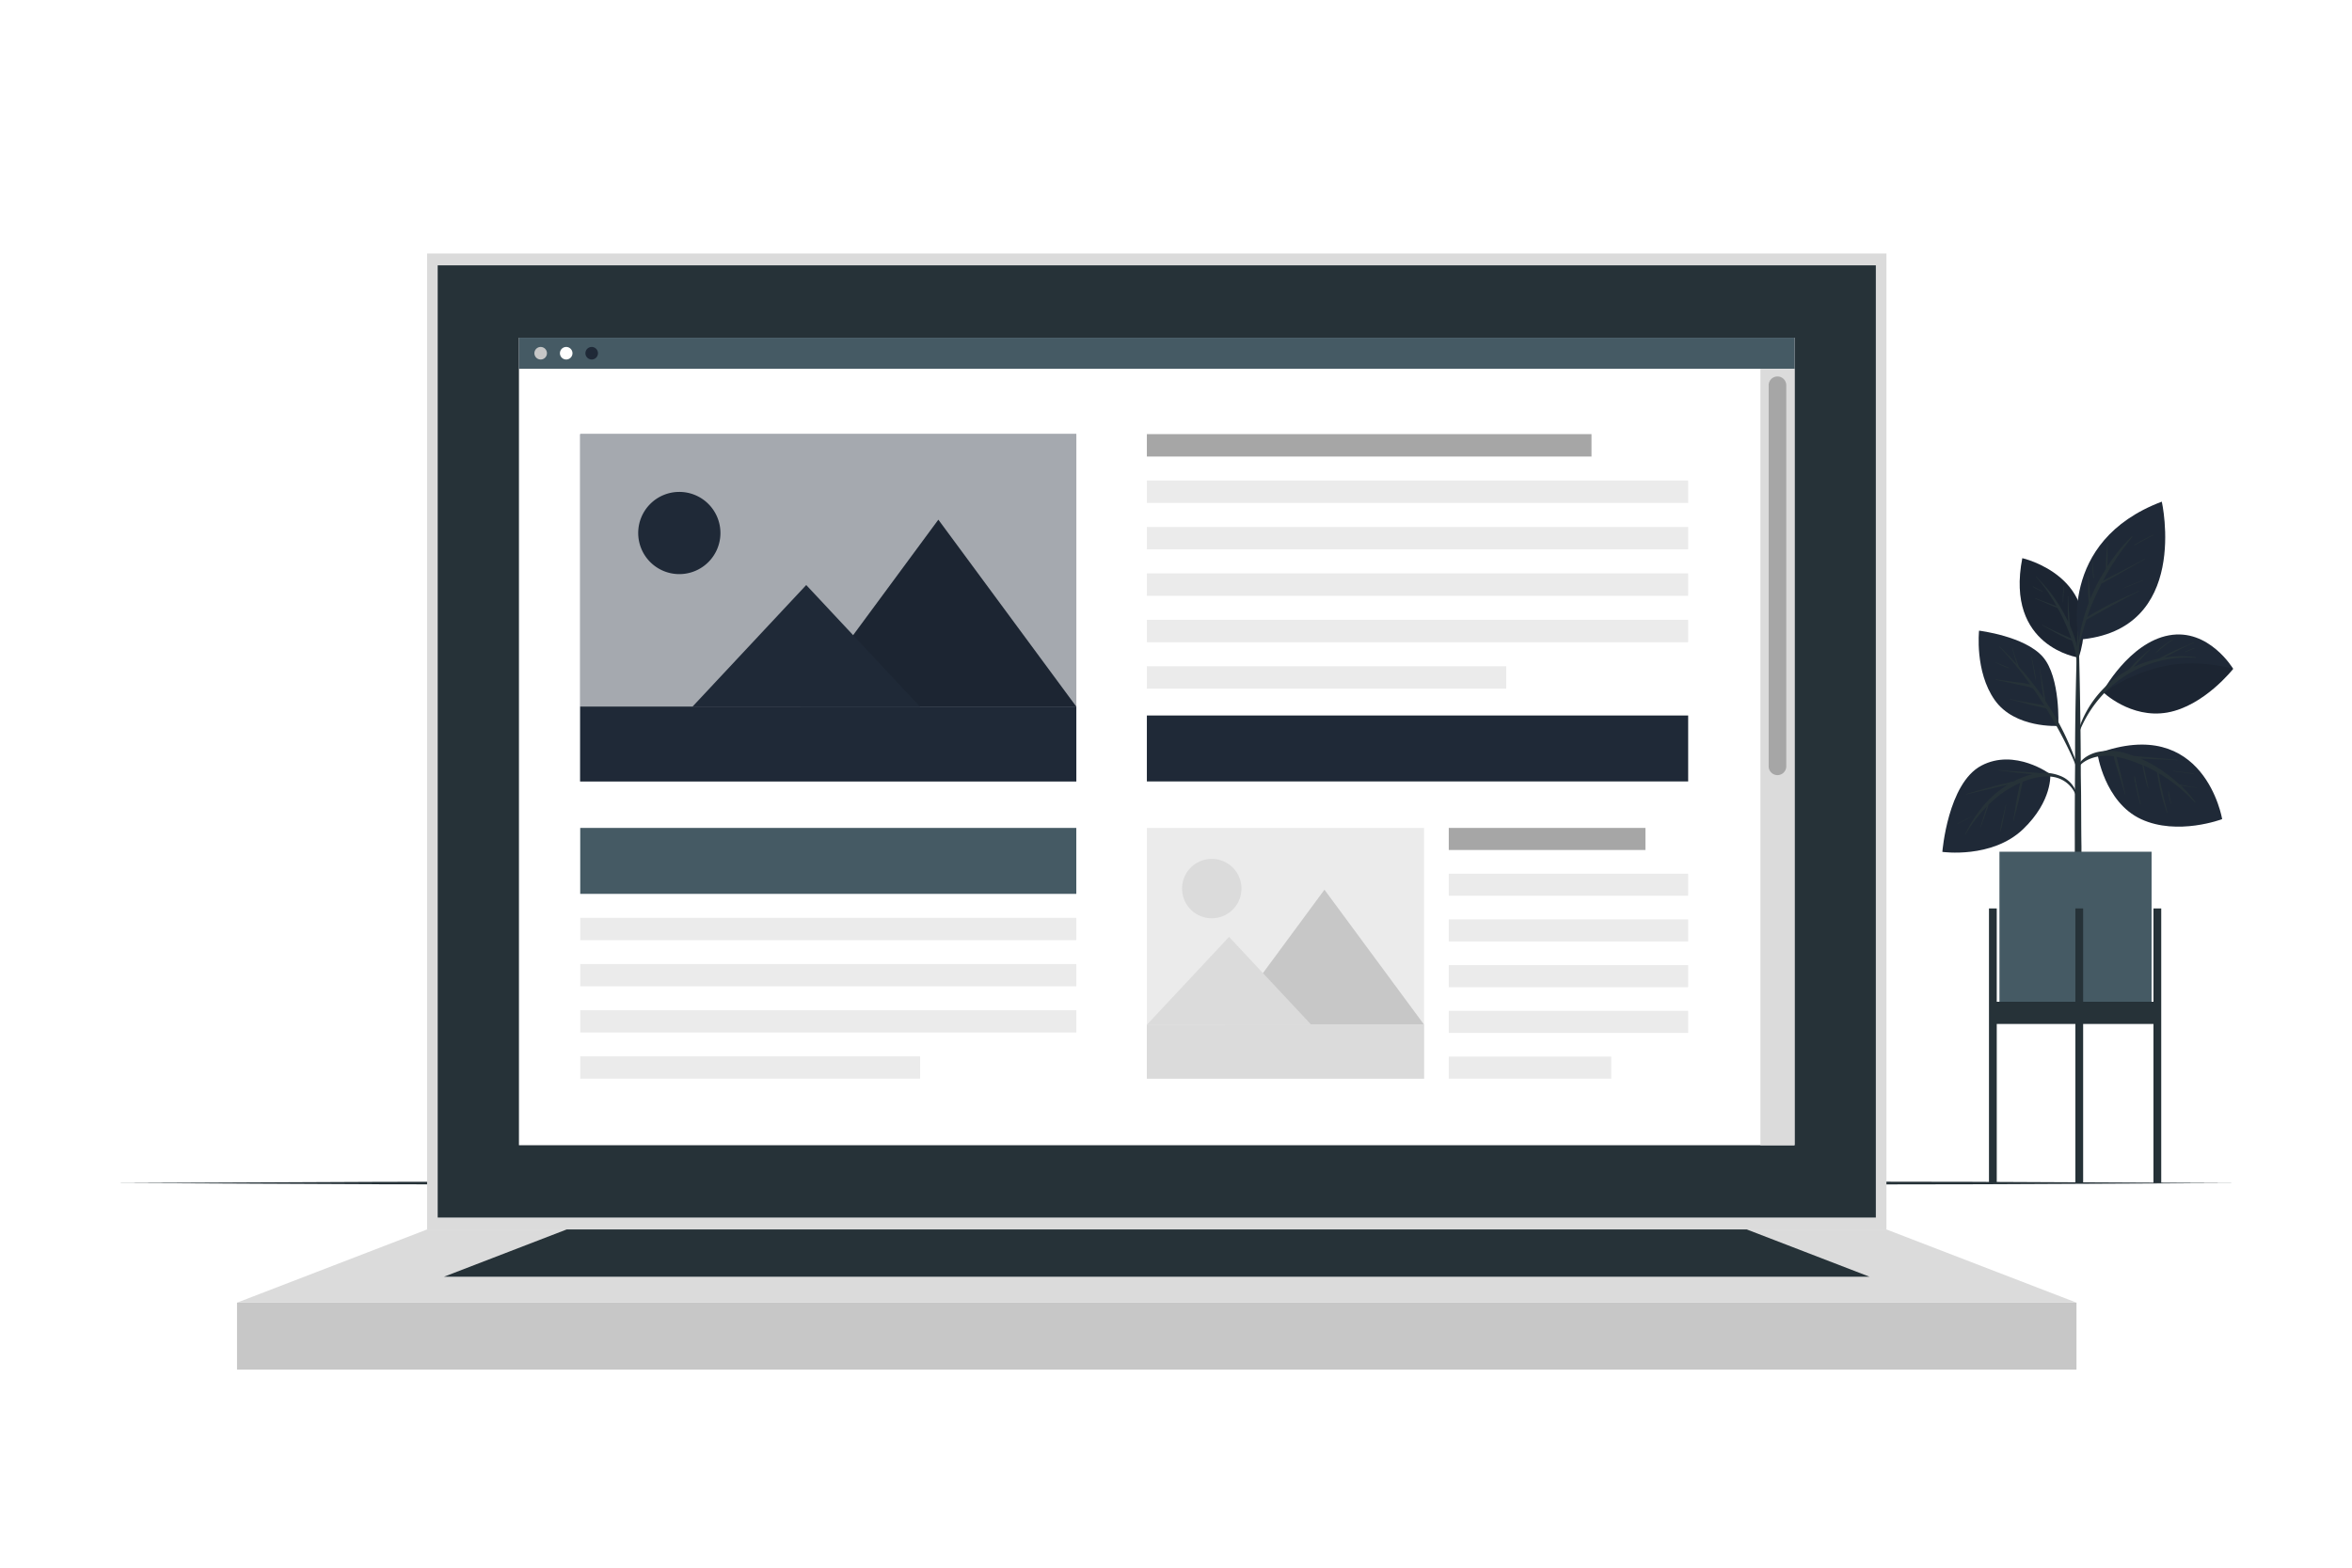 <svg class="animated" id="freepik_stories-bug-fixing" xmlns="http://www.w3.org/2000/svg" viewBox="0 0 750 500" version="1.1" xmlns:xlink="http://www.w3.org/1999/xlink" xmlns:svgjs="http://svgjs.com/svgjs"><style>svg#freepik_stories-bug-fixing:not(.animated) .animable {opacity: 0;}svg#freepik_stories-bug-fixing.animated #freepik--background-complete--inject-135 {animation: 1s 1 forwards cubic-bezier(.36,-0.01,.5,1.38) slideDown;animation-delay: 1.1s;opacity: 0}svg#freepik_stories-bug-fixing.animated #freepik--Shadow--inject-135 {animation: 1s 1 forwards cubic-bezier(.36,-0.01,.5,1.38) fadeIn;animation-delay: 0.3s;opacity: 0}svg#freepik_stories-bug-fixing.animated #freepik--Device--inject-135 {animation: 1s 1 forwards cubic-bezier(.36,-0.01,.5,1.38) slideDown;animation-delay: 0s;}svg#freepik_stories-bug-fixing.animated #freepik--Window--inject-135 {animation: 1s 1 forwards cubic-bezier(.36,-0.01,.5,1.38) slideLeft;animation-delay: 0.8s;opacity: 0}svg#freepik_stories-bug-fixing.animated #freepik--Bugs--inject-135 {animation: 1s 1 forwards cubic-bezier(.36,-0.01,.5,1.38) fadeIn;animation-delay: 0.4s;opacity: 0}svg#freepik_stories-bug-fixing.animated #freepik--Character--inject-135 {animation: 1s 1 forwards cubic-bezier(.36,-0.01,.5,1.38) slideRight;animation-delay: 0.8s;opacity: 0}svg#freepik_stories-bug-fixing.animated #freepik--Tools--inject-135 {animation: 1s 1 forwards cubic-bezier(.36,-0.01,.5,1.38) slideLeft;animation-delay: 0.8s;opacity: 0}            @keyframes slideDown {                0% {                    opacity: 0;                    transform: translateY(-30px);                }                100% {                    opacity: 1;                    transform: translateY(0);                }            }                    @keyframes fadeIn {                0% {                    opacity: 0;                }                100% {                    opacity: 1;                }            }                    @keyframes slideLeft {                0% {                    opacity: 0;                    transform: translateX(-30px);                }                100% {                    opacity: 1;                    transform: translateX(0);                }            }                    @keyframes slideRight {                0% {                    opacity: 0;                    transform: translateX(30px);                }                100% {                    opacity: 1;                    transform: translateX(0);                }            }        </style><g id="freepik--background-complete--inject-135" style="transform-origin: 360.545px 207.4px 0px;" class="animable"><path d="M145.5,185.58a2.07,2.07,0,0,1,0-2.17c.11-.18.21-.37.31-.55s.2-.39.29-.58a2.1,2.1,0,0,1,1.79-1.21l2.67-.08-.27-8.68-2.66.08a2.06,2.06,0,0,1-1.88-1.09,11.67,11.67,0,0,0-.68-1.1,2.06,2.06,0,0,1-.13-2.15l1.25-2.34-7.65-4.11-1.26,2.34a2,2,0,0,1-1.87,1.08c-.43,0-.86,0-1.29,0a2.08,2.08,0,0,1-1.95-.95l-1.4-2.27-7.38,4.58,1.41,2.28a2,2,0,0,1,0,2.15c-.11.18-.21.37-.31.56s-.2.38-.29.57a2,2,0,0,1-1.8,1.21l-2.66.08L120,182l2.65-.09a2.1,2.1,0,0,1,1.88,1.09,10.65,10.65,0,0,0,.68,1.11,2,2,0,0,1,.14,2.15l-1.26,2.34,7.66,4.11,1.25-2.34a2.06,2.06,0,0,1,1.88-1.08,11.36,11.36,0,0,0,1.3,0,2.05,2.05,0,0,1,1.94,1l1.4,2.26,7.38-4.58Zm-13.7-2.18a7.11,7.11,0,1,1,9.63-2.91A7.11,7.11,0,0,1,131.8,183.4Z" style="fill: rgb(235, 235, 235); transform-origin: 135.15px 177.155px 0px;" id="elxx1nmi1b87p" class="animable"></path><path d="M646.12,290.62a4.51,4.51,0,0,1-1.75-4.37q.11-.67.18-1.38c0-.46.08-.93.11-1.39a4.45,4.45,0,0,1,2.6-3.9l5.28-2.36L644.85,260l-5.29,2.36a4.49,4.49,0,0,1-4.66-.65,24.82,24.82,0,0,0-2.27-1.65,4.47,4.47,0,0,1-2-4.22l.59-5.74-18.76-1.94-.6,5.74a4.48,4.48,0,0,1-2.87,3.71,25.61,25.61,0,0,0-2.56,1.15,4.5,4.5,0,0,1-4.7-.32L597,255.05l-11,15.28,4.71,3.41a4.48,4.48,0,0,1,1.74,4.34q-.1.69-.18,1.38c-.05.46-.08.93-.11,1.39a4.48,4.48,0,0,1-2.61,3.91l-5.29,2.36,7.69,17.22,5.27-2.36a4.46,4.46,0,0,1,4.66.64c.73.59,1.5,1.14,2.29,1.66a4.48,4.48,0,0,1,2.06,4.21l-.6,5.75,18.77,1.94.59-5.74a4.48,4.48,0,0,1,2.88-3.71,25.85,25.85,0,0,0,2.57-1.16,4.5,4.5,0,0,1,4.7.33l4.67,3.39L650.81,294Zm-29.33,6.92a15.45,15.45,0,1,1,17-13.78A15.46,15.46,0,0,1,616.79,297.54Z" style="fill: rgb(235, 235, 235); transform-origin: 618.4px 282.17px 0px;" id="el18shmpw49gu" class="animable"></path><path d="M680.79,64.47a3.14,3.14,0,0,1-1.54-2.92c0-.32,0-.65,0-1s0-.66,0-1a3.13,3.13,0,0,1,1.53-2.91l3.51-2-6.6-11.44-3.51,2a3.14,3.14,0,0,1-3.3-.11,16.77,16.77,0,0,0-1.7-1,3.14,3.14,0,0,1-1.73-2.79v-4H654.23v4a3.14,3.14,0,0,1-1.73,2.79,18.1,18.1,0,0,0-1.71,1,3.12,3.12,0,0,1-3.29.11l-3.51-2-6.61,11.44,3.53,2a3.12,3.12,0,0,1,1.53,2.9c0,.33,0,.65,0,1s0,.65,0,1a3.14,3.14,0,0,1-1.54,2.91l-3.52,2L644,77.93l3.5-2a3.12,3.12,0,0,1,3.29.11,18.1,18.1,0,0,0,1.71,1,3.14,3.14,0,0,1,1.74,2.79v4h13.22v-4A3.15,3.15,0,0,1,669.18,77a19.62,19.62,0,0,0,1.72-1,3.12,3.12,0,0,1,3.29-.11l3.5,2,6.6-11.44ZM660.84,71.4a10.82,10.82,0,1,1,10.82-10.82A10.83,10.83,0,0,1,660.84,71.4Z" style="fill: rgb(235, 235, 235); transform-origin: 660.835px 60.565px 0px;" id="el0t8ffsmotqes" class="animable"></path><path d="M109.11,127.29a3.16,3.16,0,0,1-1.54-2.92c0-.32,0-.65,0-1s0-.66,0-1a3.16,3.16,0,0,1,1.53-2.91l3.52-2L106,106l-3.51,2a3.14,3.14,0,0,1-3.29-.12,16.08,16.08,0,0,0-1.71-1,3.16,3.16,0,0,1-1.73-2.8v-4H82.55v4a3.16,3.16,0,0,1-1.73,2.8,16.08,16.08,0,0,0-1.71,1,3.14,3.14,0,0,1-3.29.12l-3.51-2-6.6,11.45,3.52,2a3.14,3.14,0,0,1,1.53,2.91c0,.32,0,.64,0,1s0,.65,0,1a3.14,3.14,0,0,1-1.54,2.92l-3.51,2,6.6,11.45,3.5-2a3.14,3.14,0,0,1,3.29.11,19.62,19.62,0,0,0,1.72,1,3.16,3.16,0,0,1,1.73,2.8v4H95.77v-4a3.15,3.15,0,0,1,1.74-2.8,18.1,18.1,0,0,0,1.71-1,3.14,3.14,0,0,1,3.29-.11l3.5,2,6.61-11.45Zm-19.94,6.94A10.83,10.83,0,1,1,100,123.4,10.83,10.83,0,0,1,89.17,134.23Z" style="fill: rgb(235, 235, 235); transform-origin: 89.165px 123.36px 0px;" id="el44k6vdfz5fc" class="animable"></path><path d="M71.73,233.05V377.5h87.32V233.05Zm7.92,53.54h71.47v37.6H79.65Zm0-46.56h71.47v37.6H79.65Z" style="fill: rgb(235, 235, 235); transform-origin: 115.39px 305.275px 0px;" id="elb6nye4xmka8" class="animable"></path><g id="el44096iylquf"><rect x="36.8" y="233.05" width="34.92" height="144.45" style="fill: rgb(219, 219, 219); transform-origin: 54.26px 305.275px 0px; transform: rotate(180deg);" class="animable" id="el5vkj7q1kp3i"></rect></g><g id="eltpr10lyoh5k"><rect x="134.14" y="240.02" width="16.98" height="37.6" style="fill: rgb(219, 219, 219); transform-origin: 142.63px 258.82px 0px; transform: rotate(180deg);" class="animable" id="elfzri9tbzmnl"></rect></g><path d="M151.05,368.81H79.28v-36.6h71.77Zm-71-.75H150.3V333H80Z" style="fill: rgb(219, 219, 219); transform-origin: 115.165px 350.51px 0px;" id="elnu2f6h7xgf" class="animable"></path><g id="eljct5z0tz1pm"><rect x="111.09" y="342.67" width="14.11" height="7.14" style="fill: rgb(219, 219, 219); transform-origin: 118.145px 346.24px 0px; transform: rotate(180deg);" class="animable" id="elmja7ql52lu"></rect></g><path d="M121.4,349.64H106.54v-6.81H121.4Zm-14.11-.75h13.36v-5.31H107.29Z" style="fill: rgb(219, 219, 219); transform-origin: 113.97px 346.235px 0px;" id="el7xenpgjk4xq" class="animable"></path><g id="elk2b1av5gbfg"><rect x="134.14" y="286.59" width="16.98" height="37.6" style="fill: rgb(219, 219, 219); transform-origin: 142.63px 305.39px 0px; transform: rotate(180deg);" class="animable" id="elvhonox3e39"></rect></g><rect x="527.81" y="55.29" width="118.54" height="79.88" style="fill: rgb(255, 255, 255); transform-origin: 587.08px 95.23px 0px;" id="elvgcpzrs1qtp" class="animable"></rect><path d="M646.84,135.67H527.31V54.79H646.84Zm-118.53-1H645.84V55.79H528.31Z" style="fill: rgb(235, 235, 235); transform-origin: 587.075px 95.23px 0px;" id="eln4jpahy55q" class="animable"></path><path d="M539.26,61.33a2.73,2.73,0,1,1-2.73-2.73A2.73,2.73,0,0,1,539.26,61.33Z" style="fill: rgb(166, 166, 166); transform-origin: 536.53px 61.33px 0px;" id="elrk7u725o99" class="animable"></path><path d="M550.41,61.33a2.73,2.73,0,1,1-2.73-2.73A2.73,2.73,0,0,1,550.41,61.33Z" style="fill: rgb(235, 235, 235); transform-origin: 547.68px 61.33px 0px;" id="elk13b95g0sao" class="animable"></path><path d="M561.56,61.33a2.73,2.73,0,1,1-2.73-2.73A2.73,2.73,0,0,1,561.56,61.33Z" style="fill: rgb(199, 199, 199); transform-origin: 558.83px 61.33px 0px;" id="elp2q5gsmkfu" class="animable"></path><rect x="527.81" y="66.82" width="118.54" height="1" style="fill: rgb(235, 235, 235); transform-origin: 587.08px 67.32px 0px;" id="el7dma34rad17" class="animable"></rect></g><g id="freepik--Shadow--inject-135" style="transform-origin: 375px 436.87px 0px;" class="animable"><ellipse cx="375" cy="436.87" rx="338.67" ry="27.09" style="fill: rgb(235, 235, 235); transform-origin: 375px 436.87px 0px;" id="el4xjyitggilu" class="animable"></ellipse></g><g id="freepik--Plant--inject-135" style="transform-origin: 665.75px 268.66px 0px;" class="animable"><path d="M662.87,209.73s-23.53-3.3-18-31.7C644.84,178,671.13,183.93,662.87,209.73Z" style="fill: #1F2937; transform-origin: 654.252px 193.88px 0px;" id="el2f1qfi0a4bb" class="animable"></path><g id="elv2y96blywxg"><path d="M662.87,209.73s-23.53-3.3-18-31.7C644.84,178,671.13,183.93,662.87,209.73Z" style="opacity: 0.1; transform-origin: 654.252px 193.88px 0px;" class="animable" id="elfpn6ikkf7un"></path></g><path d="M661.68,203.8a44.83,44.83,0,0,0-1.6-4.23c0-.19-.05-.37-.06-.54,0-.39-.07-.78-.1-1.17-.07-.85-.12-1.7-.17-2.55-.1-1.69-.21-3.39-.24-5.09a.07.07,0,0,0-.14,0c0,1.7,0,3.4,0,5.1,0,.85.08,1.7.13,2.55,0,.18,0,.37.05.56a51.28,51.28,0,0,0-4.72-8.07c-.81-1.13-1.66-2.21-2.57-3.26s-1.93-2.09-2.88-3.15c-.06-.07-.16,0-.1.1a41.67,41.67,0,0,1,4.53,6c.72,1.08,1.39,2.19,2,3.32l-.22-.09-.84-.34-1.92-.72c-1.26-.47-2.53-.93-3.79-1.41-.07,0-.12.1-.05.13,1.25.5,2.49,1,3.73,1.56l1.82.78c.3.14.61.26.92.38a2.29,2.29,0,0,0,.62.22c.48.86,1,1.71,1.38,2.58a60.14,60.14,0,0,1,2.87,6.78c.06.16.12.32.17.49a12.65,12.65,0,0,0-1.93-.93c-.81-.38-1.62-.74-2.43-1.11-1.65-.76-3.29-1.53-4.87-2.42-.08-.05-.15.08-.07.12,1.62.89,3.2,1.83,4.82,2.71.81.43,1.62.86,2.45,1.26a7.82,7.82,0,0,0,2.21.89,27.28,27.28,0,0,1,1.54,6.67c.27,3.21.24,6.45.31,9.67,0,.06.08,0,.09,0,.23-2.92.36-5.87.38-8.8A25.75,25.75,0,0,0,661.68,203.8Z" style="fill: rgb(38, 50, 56); transform-origin: 655.978px 202.269px 0px;" id="elmonx84633hs" class="animable"></path><path d="M658.06,187.1a28,28,0,0,0-.24,5,0,0,0,0,0,.07,0c.1-1.66.11-3.31.31-5C658.21,187,658.07,187,658.06,187.1Z" style="fill: rgb(38, 50, 56); transform-origin: 657.998px 189.563px 0px;" id="elnobqzgvhr5" class="animable"></path><path d="M651.33,188.52a18.12,18.12,0,0,1-3-1.49c-.07-.05-.14.08-.06.13a11.58,11.58,0,0,0,3,1.46C651.35,188.63,651.39,188.54,651.33,188.52Z" style="fill: rgb(38, 50, 56); transform-origin: 649.797px 187.82px 0px;" id="elk2jg6aakrkb" class="animable"></path><path d="M663.62,254.81c0-2.6-.07-5.2-.1-7.8,0-8.63-.12-17.26-.27-25.9q-.19-10.28-.48-20.55a.11.11,0,0,0-.06-.09l0-5.62s-.06-.07-.11-.07-.12,0-.12.08l0,5.62s-.06.05-.06.08c-.34,12.2-.65,24.4-.72,36.6,0,2.48,0,5,0,7.44q-.12,11.94-.09,23.86l0,3.8c0,7.28.08,14.56.08,21.83,0,.4.44.59.9.61s1.09-.19,1.09-.64c0-8,.05-16.05.05-24.07C663.64,264.93,663.66,259.87,663.62,254.81Z" style="fill: rgb(38, 50, 56); transform-origin: 662.667px 244.741px 0px;" id="elbuk3s5cgfzp" class="animable"></path><path d="M653.79,246.91s-11.31-8.38-22-2.71-12.42,27.5-12.42,27.5,15.77,2.25,25.7-7.2C654.59,255.39,653.79,246.91,653.79,246.91Z" style="fill: #1F2937; transform-origin: 636.588px 257.083px 0px;" id="elo4105h46cd" class="animable"></path><path d="M656.88,247.43a13.53,13.53,0,0,0-6.56-.85,9.22,9.22,0,0,0-1.38-.14l-1.6-.12-3.3-.23c-2.23-.17-4.47-.31-6.7-.53-.08,0-.09.13,0,.14,2.2.28,4.4.6,6.61.82,1.14.12,2.28.23,3.42.31l.82.09c-.34.07-.67.15-1,.24a27.2,27.2,0,0,0-5.13,2.09c-.89.16-1.78.41-2.65.61-1.4.33-2.79.69-4.19,1.06-2.74.72-5.46,1.53-8.19,2.32a.07.07,0,0,0,0,.14c2.73-.67,5.47-1.28,8.2-1.93l4-.95c.34-.09.69-.17,1-.24a33.1,33.1,0,0,0-8,7,43.76,43.76,0,0,0-5.59,8.81c0,.08.08.16.12.08a43,43,0,0,1,6.77-8.88l-.15.45-.63,2c-.42,1.34-.84,2.67-1.24,4,0,.09.11.11.14,0,.48-1.29.93-2.59,1.39-3.89.22-.64.44-1.27.67-1.91l.34-1a2.83,2.83,0,0,1,.11-.31,39.37,39.37,0,0,1,4-3.42,30.28,30.28,0,0,1,6-3.44l-.12.58c-.11.51-.23,1-.33,1.55-.22,1.07-.43,2.14-.64,3.22-.43,2.19-.69,4.4-1.1,6.59,0,.09.12.13.14,0,.51-2.2,1.16-4.37,1.65-6.58.25-1.1.49-2.21.72-3.31.11-.52.21-1,.32-1.56.06-.28.12-.57.16-.86.2-.08.4-.18.61-.25,3-1.1,6.25-1.9,9.42-1.29a9.27,9.27,0,0,1,6.81,5.45c.1.25.49.1.43-.16A8.77,8.77,0,0,0,656.88,247.43Z" style="fill: rgb(38, 50, 56); transform-origin: 644.438px 255.872px 0px;" id="elohzjx3xeoao" class="animable"></path><path d="M639.56,256.76l-1,4.3a33.1,33.1,0,0,0-.79,4.18,0,0,0,0,0,.09,0,30.52,30.52,0,0,0,1-4.21l.84-4.25A.07.07,0,0,0,639.56,256.76Z" style="fill: rgb(38, 50, 56); transform-origin: 638.735px 260.97px 0px;" id="elh4kn3zlvfqs" class="animable"></path><path d="M628.61,260.4c-1.44.73-2.83,1.56-4.34,2.16-.09,0,0,.18.06.13a46.38,46.38,0,0,0,4.32-2.23A0,0,0,0,0,628.61,260.4Z" style="fill: rgb(38, 50, 56); transform-origin: 626.441px 261.549px 0px;" id="elbw43aplxqmp" class="animable"></path><path d="M656.34,231.52s-13.83.88-20.26-8.24-5-22.14-5-22.14,14.52,1.76,20.29,8.31S656.34,231.52,656.34,231.52Z" style="fill: #1F2937; transform-origin: 643.661px 216.342px 0px;" id="el32kcsgnl06q" class="animable"></path><path d="M662.83,245.16c-.48-1.48-1.07-2.94-1.63-4.39s-1.11-2.78-1.72-4.14a85.46,85.46,0,0,0-4.15-8.15c-1-1.68-2-3.31-3.1-4.92,0-.25-.07-.49-.1-.74-.07-.43-.13-.85-.2-1.28-.13-.88-.29-1.75-.43-2.62-.32-1.91-.72-3.81-1-5.72,0-.09-.16-.09-.14,0,.28,1.89.47,3.79.73,5.67.13.93.25,1.86.39,2.79,0,.33.11.67.16,1a99.2,99.2,0,0,0-6.84-8.87c-.33-.38-.67-.76-1-1.13,0-.11-.09-.21-.13-.32l-.3-.79-.6-1.65c-.39-1.08-.74-2.18-1-3.29,0-.09-.16-.05-.14,0,.28,1.14.58,2.27.91,3.39.16.54.34,1.08.53,1.61,0,.09.06.18.1.27-1.77-1.93-3.61-3.79-5.48-5.62-.06-.07-.16,0-.1.1a98.2,98.2,0,0,1,9.8,12,7.26,7.26,0,0,0-1-.26c-1.07-.21-2.14-.36-3.21-.5-2.26-.29-4.5-.57-6.75-.92a.07.07,0,1,0,0,.14c2.14.42,4.26.9,6.39,1.39,1,.23,2,.43,3,.63a17.82,17.82,0,0,1,2.43.69c.23.32.46.63.68.95,1,1.48,2,3,2.94,4.51l-1.41-.28c-1.07-.2-2.14-.4-3.21-.57-2.11-.35-4.23-.72-6.31-1.19a.07.07,0,0,0,0,.14c2.11.49,4.21,1.07,6.3,1.63,1,.27,2,.52,3.06.74l1.54.34a3.79,3.79,0,0,0,.62.1c2,3.28,3.92,6.63,5.67,10.05q1.15,2.26,2.24,4.56c.74,1.57,1.37,3.17,2,4.76C662.44,245.64,662.94,245.51,662.83,245.16Z" style="fill: rgb(38, 50, 56); transform-origin: 649.603px 225.862px 0px;" id="elbeo6cxjaz1f" class="animable"></path><path d="M648.67,213.38c-.26-1.32-.54-2.63-.83-3.95,0-.09-.16-.05-.14,0,.27,1.3.51,2.6.75,3.9a39,39,0,0,0,.78,3.87s0,0,0,0A26.5,26.5,0,0,0,648.67,213.38Z" style="fill: rgb(38, 50, 56); transform-origin: 648.464px 213.288px 0px;" id="elcuq64cckg46" class="animable"></path><path d="M640.61,213c-.64-.32-1.32-.58-2-.84l-1-.41-.53-.22a2.55,2.55,0,0,1-.59-.25c-.1-.08-.17.1-.06.12a2.71,2.71,0,0,1,.59.24l.52.24,1,.45a19.59,19.59,0,0,0,2,.8C640.63,213.16,640.68,213,640.61,213Z" style="fill: rgb(38, 50, 56); transform-origin: 638.509px 212.197px 0px;" id="elia6cmvhlx0l" class="animable"></path><path d="M670.49,220.64s8.37-15.63,21.11-18,20.52,10.68,20.52,10.68-9.28,11.86-21,13.93S670.49,220.64,670.49,220.64Z" style="fill: #1F2937; transform-origin: 691.305px 214.961px 0px;" id="elh3yu26sjrgh" class="animable"></path><path d="M700.13,209.6a34.49,34.49,0,0,0-10,.11l.57-.3c.95-.48,1.89-1,2.83-1.46,2-1,3.93-2.09,6-2.91.09,0,0-.18-.06-.13-2,.92-4.06,1.7-6.06,2.62-1,.46-2,.94-2.95,1.45-.63.34-1.33.65-1.94,1.05a34.88,34.88,0,0,0-8.1,2.69L682,211c1.18-1.3,2.35-2.66,3.65-3.84.07-.07,0-.16-.1-.1-1.33,1.21-2.74,2.33-4,3.59-.63.61-1.23,1.24-1.81,1.89-.29.33-.59.66-.86,1a33.49,33.49,0,0,0-17.07,23.05c0,.09.1.14.13,0a38.46,38.46,0,0,1,9.36-15.84,36.76,36.76,0,0,1,17.06-9.87,37.34,37.34,0,0,1,11.77-1.07A.13.13,0,0,0,700.13,209.6Z" style="fill: rgb(38, 50, 56); transform-origin: 680.997px 220.789px 0px;" id="el9zvynvagzb8" class="animable"></path><g id="eldvlgssjs6p"><path d="M712.13,213.27s-9.29,11.86-21,13.93c-8.91,1.58-16.25-3.07-19.22-5.36l-.65-1.05s6-5.08,17.43-8S712.13,213.27,712.13,213.27Z" style="opacity: 0.1; transform-origin: 691.695px 219.563px 0px;" class="animable" id="elx2qi9nm70qr"></path></g><path d="M692.74,204a31.45,31.45,0,0,0-2.83,1.87,18.09,18.09,0,0,0-2.46,2.25c-.06.07,0,.16.11.1.85-.73,1.7-1.47,2.57-2.16a26.85,26.85,0,0,1,2.68-1.94C692.89,204.1,692.81,204,692.74,204Z" style="fill: rgb(38, 50, 56); transform-origin: 690.135px 206.12px 0px;" id="elbrekbw44o8d" class="animable"></path><path d="M699.72,206.67c-.47.2-1,.36-1.42.56l-1.42.59c-.1,0,0,.21,0,.16l1.42-.57c.48-.19.94-.41,1.41-.6C699.85,206.77,699.81,206.63,699.72,206.67Z" style="fill: rgb(38, 50, 56); transform-origin: 698.319px 207.325px 0px;" id="elsunfgr6y3fr" class="animable"></path><path d="M668.82,240.32s2.24,15.51,13.9,20.93,25.88,0,25.88,0S703,227.7,668.82,240.32Z" style="fill: #1F2937; transform-origin: 688.71px 250.57px 0px;" id="elvl2obku7mkj" class="animable"></path><path d="M700.57,251.16c-1.08-.12-2.15-.3-3.21-.5l-1.57-.29-.82-.17c-.31-.29-.62-.59-.94-.87a47,47,0,0,0-7.14-5.17,39.09,39.09,0,0,0-4.27-2.2h.22l3.84.17c2.56.12,5.12.18,7.67.34.1,0,.09-.14,0-.14-2.57-.18-5.12-.46-7.68-.68l-3.73-.33-1.93-.17-.49,0q-1-.37-2-.69a18.16,18.16,0,0,0-9.88-.55c-2.93.75-5.86,2.67-6.62,5.77,0,.1.14.18.19.07,1.09-2.58,4-3.89,6.55-4.42a15.86,15.86,0,0,1,5.28-.11,12.07,12.07,0,0,0,.59,2.35c.32,1.09.64,2.18,1,3.27.66,2.18,1.39,4.34,2,6.52a.07.07,0,0,0,.14,0c-.54-2.18-1-4.38-1.52-6.56-.26-1.07-.53-2.13-.79-3.2a19.08,19.08,0,0,0-.59-2.21,27.62,27.62,0,0,1,3,.71,45.92,45.92,0,0,1,5.29,1.94c.17,1.11.42,2.2.67,3.29.32,1.37.68,2.73,1.11,4.07a.07.07,0,0,0,.13,0A2.38,2.38,0,0,1,685,251h0c-.26-1.27-.54-2.53-.8-3.8-.22-1-.42-2.05-.64-3.07q2.17,1,4.25,2.16c0,.31.11.64.15.92.09.54.18,1.07.28,1.59.22,1.2.46,2.39.74,3.58a58.61,58.61,0,0,0,2,6.74.08.08,0,0,0,0,.09l.07.08c0,.06.13,0,.12-.08-.54-2.29-1.16-4.57-1.66-6.88-.26-1.15-.51-2.3-.74-3.46-.12-.58-.22-1.16-.33-1.73,0-.17-.06-.34-.08-.52a49.77,49.77,0,0,1,4.54,3,48.57,48.57,0,0,1,7,6.34c.08.09.25,0,.17-.14a42.78,42.78,0,0,0-2.78-3.39c-.59-.63-1.2-1.23-1.82-1.83l.2,0c.54.1,1.09.18,1.64.25,1.08.15,2.16.25,3.24.37C700.62,251.31,700.66,251.18,700.57,251.16Z" style="fill: rgb(38, 50, 56); transform-origin: 681.321px 249.393px 0px;" id="eldsdt69ln8yr" class="animable"></path><path d="M692.37,256.42h0c0-.13,0-.27-.07-.4s-.11-.33-.14-.51h0c-.24-1-.44-2.08-.63-3.13,0-.07-.13,0-.13,0a12.85,12.85,0,0,0,.89,4s.09,0,.08,0Z" style="fill: rgb(38, 50, 56); transform-origin: 691.885px 254.384px 0px;" id="elm9qrghyyhmb" class="animable"></path><path d="M682.61,256.17a.07.07,0,0,0-.07-.06c-.33-1.37-.64-2.75-.92-4.13-.15-.73-.31-1.45-.45-2.18l-.21-1.18a3.48,3.48,0,0,0-.25-1c0-.05-.13,0-.13,0a6.75,6.75,0,0,0,.29,2.08c.14.76.29,1.51.45,2.27.34,1.53.73,3.05,1.16,4.56a.08.08,0,0,0,.15,0C682.63,256.4,682.62,256.29,682.61,256.17Z" style="fill: rgb(38, 50, 56); transform-origin: 681.604px 252.09px 0px;" id="el9p3lpmqvoh" class="animable"></path><path d="M699.5,246.7c-2.13-.29-4.26-.6-6.39-.86-.09,0-.13.13,0,.14,2.12.31,4.26.58,6.39.86C699.56,246.85,699.59,246.71,699.5,246.7Z" style="fill: rgb(38, 50, 56); transform-origin: 696.292px 246.34px 0px;" id="elitluvsnl5r" class="animable"></path><path d="M662.85,204s-7.14-31.31,26.5-44C689.35,160,698.67,201.18,662.85,204Z" style="fill: #1F2937; transform-origin: 676.329px 182px 0px;" id="el7xdfn9o0gbw" class="animable"></path><path d="M670.11,186.19l.36-.22,1.9-1.06,3.9-2.18c2.57-1.44,5.11-2.93,7.69-4.34.08,0,0-.16-.07-.12-2.59,1.41-5.23,2.73-7.83,4.1l-3.86,2-1.57.83c1.12-2.12,2.32-4.21,3.63-6.22,1.76-2.68,3.69-5.24,5.69-7.73.09-.12-.06-.27-.16-.16a53.21,53.21,0,0,0-7.78,9.53c0-.11,0-.22,0-.32,0-.78.06-1.56.07-2.34,0-1.53-.05-3.06,0-4.59,0-.09-.14-.08-.14,0-.06,1.5-.24,3-.33,4.5,0,.75-.07,1.5-.1,2.26,0,.4,0,.86,0,1.31-.69,1.1-1.36,2.22-2,3.35a59.91,59.91,0,0,0-3,6.31c0-.78-.08-1.56-.12-2.34-.1-1.71-.31-3.42-.38-5.14a.08.08,0,0,0-.15,0c0,1.71,0,3.43,0,5.14,0,.86.06,1.72.11,2.57l.06,1a57.53,57.53,0,0,0-2.54,8.6,91.54,91.54,0,0,0-1.25,9.45s0,0,0,0A51.83,51.83,0,0,1,664,202c.41-1.47.85-2.94,1.33-4.4,1.4-.66,2.74-1.48,4.09-2.23s2.81-1.54,4.22-2.31c2.8-1.54,5.61-3.11,8.5-4.47.09,0,0-.16-.07-.12-2.94,1.33-5.89,2.59-8.77,4-1.43.72-2.84,1.49-4.24,2.27-1.17.66-2.37,1.32-3.49,2.08.33-1,.67-2,1-2.91C667.67,191.29,668.83,188.71,670.11,186.19Z" style="fill: rgb(38, 50, 56); transform-origin: 673.117px 190.716px 0px;" id="elq8fahobefhs" class="animable"></path><path d="M667.28,179a.08.08,0,0,0-.15,0c.12,1.78.18,3.57.37,5.35,0,.1.16.1.16,0C667.6,182.6,667.41,180.82,667.28,179Z" style="fill: rgb(38, 50, 56); transform-origin: 667.395px 181.686px 0px;" id="elbqx587qt1iu" class="animable"></path><path d="M683.4,185c-2.1.85-4.23,1.66-6.32,2.53-.06,0,0,.12,0,.1,2.12-.8,4.22-1.66,6.33-2.49C683.53,185.12,683.49,185,683.4,185Z" style="fill: rgb(38, 50, 56); transform-origin: 680.269px 186.316px 0px;" id="ellugsl0e1j4d" class="animable"></path><path d="M686.6,170.57a55.35,55.35,0,0,0-6,3.21.09.09,0,0,0,.09.16c1.95-1.14,3.94-2.24,6-3.24C686.76,170.65,686.68,170.54,686.6,170.57Z" style="fill: rgb(38, 50, 56); transform-origin: 683.635px 172.258px 0px;" id="elgir9ejpfdca" class="animable"></path><rect x="637.58" y="271.65" width="48.51" height="51.13" style="fill: rgb(69, 90, 100); transform-origin: 661.835px 297.215px 0px;" id="elpewpgln4a6" class="animable"></rect><rect x="634.24" y="289.74" width="2.48" height="87.58" style="fill: rgb(38, 50, 56); transform-origin: 635.48px 333.53px 0px;" id="elchrdvkp8dgg" class="animable"></rect><rect x="686.69" y="289.74" width="2.48" height="87.58" style="fill: rgb(38, 50, 56); transform-origin: 687.93px 333.53px 0px;" id="elbs03emyvgik" class="animable"></rect><rect x="661.79" y="289.74" width="2.48" height="87.58" style="fill: rgb(38, 50, 56); transform-origin: 663.03px 333.53px 0px;" id="el7l40g551myi" class="animable"></rect><rect x="635.48" y="319.5" width="52.44" height="7.08" style="fill: rgb(38, 50, 56); transform-origin: 661.7px 323.04px 0px;" id="el8q9gxqfhd0y" class="animable"></rect></g><g id="freepik--Floor--inject-135" style="transform-origin: 375px 377.32px 0px;" class="animable"><polygon points="36.33 377.32 121 376.94 205.66 376.8 375 376.53 544.34 376.8 629 376.93 713.67 377.32 629 377.71 544.34 377.85 375 378.11 205.66 377.85 121 377.71 36.33 377.32" style="fill: rgb(38, 50, 56); transform-origin: 375px 377.32px 0px;" id="elcmvelx45zzq" class="animable"></polygon></g><g id="freepik--Device--inject-135" style="transform-origin: 368.865px 258.835px 0px;" class="animable"><rect x="136.19" y="80.84" width="465.35" height="311.29" style="fill: rgb(219, 219, 219); transform-origin: 368.865px 236.485px 0px;" id="elrwsjvs5rcwj" class="animable"></rect><rect x="139.57" y="84.63" width="458.59" height="303.69" style="fill: rgb(38, 50, 56); transform-origin: 368.865px 236.475px 0px;" id="elxsndk9ic0r" class="animable"></rect><rect x="75.58" y="415.47" width="586.57" height="21.36" style="fill: rgb(199, 199, 199); transform-origin: 368.865px 426.15px 0px;" id="elallbwz7lmvq" class="animable"></rect><polygon points="75.58 415.47 136.19 392.12 601.54 392.12 662.15 415.47 75.58 415.47" style="fill: rgb(219, 219, 219); transform-origin: 368.865px 403.795px 0px;" id="elly00wv7wt3c" class="animable"></polygon><polygon points="141.6 407.19 180.71 392.12 557.01 392.12 596.13 407.19 141.6 407.19" style="fill: rgb(38, 50, 56); transform-origin: 368.865px 399.655px 0px;" id="elwvzn4upkpli" class="animable"></polygon><rect x="165.48" y="107.71" width="406.76" height="257.55" style="fill: rgb(255, 255, 255); transform-origin: 368.86px 236.485px 0px;" id="eli51cz39llih" class="animable"></rect><rect x="165.48" y="107.71" width="406.76" height="9.91" style="fill: rgb(69, 90, 100); transform-origin: 368.86px 112.665px 0px;" id="ela8n98tfcg9n" class="animable"></rect><path d="M174.41,112.66a2,2,0,1,1-2-2A2,2,0,0,1,174.41,112.66Z" style="fill: rgb(199, 199, 199); transform-origin: 172.41px 112.66px 0px;" id="elleey4lgbxen" class="animable"></path><path d="M182.55,112.66a2,2,0,1,1-2-2A2,2,0,0,1,182.55,112.66Z" style="fill: rgb(255, 255, 255); transform-origin: 180.55px 112.66px 0px;" id="eldi95vnz3iz6" class="animable"></path><path d="M190.68,112.66a2,2,0,1,1-2-2A2,2,0,0,1,190.68,112.66Z" style="fill: #1F2937; transform-origin: 188.68px 112.66px 0px;" id="eltp0xgurkbwc" class="animable"></path><g id="elx81eiwk3bus"><rect x="185.02" y="138.46" width="158.19" height="110.78" style="fill: #1F2937; transform-origin: 264.115px 193.85px 0px; transform: rotate(180deg);" class="animable" id="elz3x9oddjtql"></rect></g><g id="elaxpuq63tzov"><rect x="185.02" y="138.46" width="158.19" height="110.78" style="fill: rgb(255, 255, 255); opacity: 0.6; transform-origin: 264.115px 193.85px 0px; transform: rotate(180deg);" class="animable" id="el8hpck0hvdjr"></rect></g><path d="M203.51,170a13.11,13.11,0,1,0,13.1-13.11A13.1,13.1,0,0,0,203.51,170Z" style="fill: #1F2937; transform-origin: 216.62px 170px 0px;" id="elu1ts78vpf6r" class="animable"></path><polygon points="255.24 225.36 343.2 225.36 299.22 165.75 255.24 225.36" style="fill: #1F2937; transform-origin: 299.22px 195.555px 0px;" id="elk8d5bvx1p2" class="animable"></polygon><g id="eljq3i7moo22"><polygon points="255.24 225.36 343.2 225.36 299.22 165.75 255.24 225.36" style="opacity: 0.1; transform-origin: 299.22px 195.555px 0px;" class="animable" id="el29kzz5edete"></polygon></g><polygon points="220.78 225.42 293.4 225.42 257.09 186.59 220.78 225.42" style="fill: #1F2937; transform-origin: 257.09px 206.005px 0px;" id="elu1tu1ida9h" class="animable"></polygon><rect x="185.02" y="225.36" width="158.19" height="23.87" style="fill: #1F2937; transform-origin: 264.115px 237.295px 0px;" id="elhg1scpys29m" class="animable"></rect><g id="el5ta4dj8qmxc"><rect x="365.71" y="264.06" width="88.39" height="79.97" style="fill: rgb(235, 235, 235); transform-origin: 409.905px 304.045px 0px; transform: rotate(180deg);" class="animable" id="elbdng7710i6"></rect></g><path d="M377.12,281.55a9.47,9.47,0,1,0,7.43-7.43A9.48,9.48,0,0,0,377.12,281.55Z" style="fill: rgb(219, 219, 219); transform-origin: 386.406px 283.406px 0px;" id="el8vlaw3wj77" class="animable"></path><polygon points="390.59 326.8 454.1 326.8 422.34 283.76 390.59 326.8" style="fill: rgb(199, 199, 199); transform-origin: 422.345px 305.28px 0px;" id="el9oc8kg0kjpc" class="animable"></polygon><polygon points="365.71 326.84 418.14 326.84 391.92 298.81 365.71 326.84" style="fill: rgb(219, 219, 219); transform-origin: 391.925px 312.825px 0px;" id="eldpipjuwgmmb" class="animable"></polygon><rect x="365.71" y="326.8" width="88.39" height="17.23" style="fill: rgb(219, 219, 219); transform-origin: 409.905px 335.415px 0px;" id="el6jw6ypmu8f6" class="animable"></rect><rect x="365.71" y="138.46" width="141.78" height="7.15" style="fill: rgb(166, 166, 166); transform-origin: 436.6px 142.035px 0px;" id="elmsd71s7ith" class="animable"></rect><rect x="365.71" y="153.26" width="172.61" height="7.15" style="fill: rgb(235, 235, 235); transform-origin: 452.015px 156.835px 0px;" id="el7439houwsk" class="animable"></rect><rect x="365.71" y="168.07" width="172.61" height="7.15" style="fill: rgb(235, 235, 235); transform-origin: 452.015px 171.645px 0px;" id="el36ootlhdqab" class="animable"></rect><rect x="365.71" y="182.88" width="172.61" height="7.15" style="fill: rgb(235, 235, 235); transform-origin: 452.015px 186.455px 0px;" id="elp3l46bdxlk" class="animable"></rect><rect x="365.71" y="197.69" width="172.61" height="7.15" style="fill: rgb(235, 235, 235); transform-origin: 452.015px 201.265px 0px;" id="elk76q143artt" class="animable"></rect><rect x="365.71" y="212.5" width="114.59" height="7.15" style="fill: rgb(235, 235, 235); transform-origin: 423.005px 216.075px 0px;" id="elqcauyulqgv" class="animable"></rect><rect x="461.98" y="264.06" width="62.71" height="7.04" style="fill: rgb(166, 166, 166); transform-origin: 493.335px 267.58px 0px;" id="el9lru22oo6fj" class="animable"></rect><rect x="461.98" y="278.65" width="76.34" height="7.04" style="fill: rgb(235, 235, 235); transform-origin: 500.15px 282.17px 0px;" id="elby7b8dfz3tu" class="animable"></rect><rect x="461.98" y="293.23" width="76.34" height="7.04" style="fill: rgb(235, 235, 235); transform-origin: 500.15px 296.75px 0px;" id="eluo4yab8zhlp" class="animable"></rect><rect x="461.98" y="307.82" width="76.34" height="7.04" style="fill: rgb(235, 235, 235); transform-origin: 500.15px 311.34px 0px;" id="elk64s3y7cxil" class="animable"></rect><rect x="461.98" y="322.4" width="76.34" height="7.04" style="fill: rgb(235, 235, 235); transform-origin: 500.15px 325.92px 0px;" id="elwigab17hq2g" class="animable"></rect><rect x="461.98" y="336.99" width="51.81" height="7.04" style="fill: rgb(235, 235, 235); transform-origin: 487.885px 340.51px 0px;" id="elualdt9zxzgd" class="animable"></rect><rect x="365.71" y="228.2" width="172.61" height="21.03" style="fill: #1F2937; transform-origin: 452.015px 238.715px 0px;" id="el0hnluy7osa7" class="animable"></rect><rect x="185.02" y="264.06" width="158.19" height="21.03" style="fill: rgb(69, 90, 100); transform-origin: 264.115px 274.575px 0px;" id="elv18y0v93a1" class="animable"></rect><rect x="185.02" y="292.74" width="158.19" height="7.11" style="fill: rgb(235, 235, 235); transform-origin: 264.115px 296.295px 0px;" id="eljuu9u0sm6hh" class="animable"></rect><rect x="185.02" y="307.47" width="158.19" height="7.11" style="fill: rgb(235, 235, 235); transform-origin: 264.115px 311.025px 0px;" id="el8vmcpkokjo" class="animable"></rect><rect x="185.02" y="322.2" width="158.19" height="7.11" style="fill: rgb(235, 235, 235); transform-origin: 264.115px 325.755px 0px;" id="el0n9jd0l3eqgp" class="animable"></rect><rect x="185.02" y="336.92" width="108.38" height="7.11" style="fill: rgb(235, 235, 235); transform-origin: 239.21px 340.475px 0px;" id="el2x4et821m9c" class="animable"></rect><rect x="561.36" y="117.62" width="10.88" height="247.64" style="fill: rgb(219, 219, 219); transform-origin: 566.8px 241.44px 0px;" id="elyizl3k1357" class="animable"></rect><path d="M566.79,247.22h0a2.8,2.8,0,0,1-2.8-2.81V122.88a2.8,2.8,0,0,1,2.8-2.81h0a2.81,2.81,0,0,1,2.81,2.81V244.41A2.81,2.81,0,0,1,566.79,247.22Z" style="fill: rgb(166, 166, 166); transform-origin: 566.795px 183.645px 0px;" id="el4ibj948h319" class="animable"></path></g><g id="freepik--Window--inject-135" style="transform-origin: 210.03px 117.62px 0px;" class="animable"><rect x="116.97" y="58.91" width="186.12" height="117.42" style="fill: rgb(55, 71, 79); transform-origin: 210.03px 117.62px 0px;" id="elz9zzknipmld" class="animable"></rect><rect x="116.97" y="58.91" width="186.12" height="10.34" style="fill: #1F2937; transform-origin: 210.03px 64.08px 0px;" id="el14357tj4jax" class="animable"></rect><rect x="128.07" y="89.82" width="5.53" height="2.02" style="fill: rgb(235, 235, 235); transform-origin: 130.835px 90.83px 0px;" id="el8192k9g91pk" class="animable"></rect><rect x="137.63" y="89.82" width="89.31" height="2.02" style="fill: rgb(235, 235, 235); transform-origin: 182.285px 90.83px 0px;" id="eltoe1vjc4yvn" class="animable"></rect><rect x="230.34" y="89.82" width="10.5" height="2.02" style="fill: #1F2937; transform-origin: 235.59px 90.83px 0px;" id="elg3fkr2wtqr" class="animable"></rect><rect x="247.15" y="116.85" width="10.5" height="2.02" style="fill: rgb(235, 235, 235); transform-origin: 252.4px 117.86px 0px;" id="el0fpcby7jeer" class="animable"></rect><rect x="243.12" y="89.82" width="35.41" height="2.02" style="fill: rgb(166, 166, 166); transform-origin: 260.825px 90.83px 0px;" id="elpf35ngy4bco" class="animable"></rect><rect x="133.6" y="95.23" width="5.53" height="2.02" style="fill: rgb(235, 235, 235); transform-origin: 136.365px 96.24px 0px;" id="elbp9s1lgxwbi" class="animable"></rect><rect x="143.02" y="95.23" width="41.63" height="2.02" style="fill: rgb(166, 166, 166); transform-origin: 163.835px 96.24px 0px;" id="el9ujkzq7n32r" class="animable"></rect><rect x="228.9" y="116.85" width="15.75" height="2.02" style="fill: rgb(166, 166, 166); transform-origin: 236.775px 117.86px 0px;" id="el9xtnxajdrrg" class="animable"></rect><rect x="137.63" y="111.45" width="39.76" height="2.02" style="fill: rgb(166, 166, 166); transform-origin: 157.51px 112.46px 0px;" id="el81ce9ekstkl" class="animable"></rect><rect x="143.02" y="100.63" width="27.89" height="2.02" style="fill: #1F2937; transform-origin: 156.965px 101.64px 0px;" id="elywafp59f7yk" class="animable"></rect><rect x="237.36" y="106.04" width="27.89" height="2.02" style="fill: rgb(166, 166, 166); transform-origin: 251.305px 107.05px 0px;" id="el3nybvf9qlws" class="animable"></rect><rect x="174.01" y="100.63" width="70.42" height="2.02" style="fill: rgb(166, 166, 166); transform-origin: 209.22px 101.64px 0px;" id="elun4cb4ylsv8" class="animable"></rect><rect x="137.63" y="116.85" width="87.68" height="2.02" style="fill: #1F2937; transform-origin: 181.47px 117.86px 0px;" id="elpsof0ll78g" class="animable"></rect><rect x="241.95" y="95.23" width="46.07" height="2.02" style="fill: #1F2937; transform-origin: 264.985px 96.24px 0px;" id="el4syrp0v7use" class="animable"></rect><rect x="187.26" y="95.23" width="52.41" height="2.02" style="fill: rgb(235, 235, 235); transform-origin: 213.465px 96.24px 0px;" id="elgig0zlzomi" class="animable"></rect><rect x="263.78" y="100.63" width="17.9" height="2.02" style="fill: rgb(235, 235, 235); transform-origin: 272.73px 101.64px 0px;" id="el3m0j5k1q8a" class="animable"></rect><rect x="133.6" y="100.63" width="5.53" height="2.02" style="fill: rgb(235, 235, 235); transform-origin: 136.365px 101.64px 0px;" id="el1ja6lgiv1mj" class="animable"></rect><rect x="128.07" y="106.04" width="5.53" height="2.02" style="fill: rgb(166, 166, 166); transform-origin: 130.835px 107.05px 0px;" id="el9lji0j0b4ed" class="animable"></rect><rect x="137.63" y="106.04" width="32.68" height="2.02" style="fill: rgb(235, 235, 235); transform-origin: 153.97px 107.05px 0px;" id="el8ppzu9mt1d" class="animable"></rect><rect x="143.02" y="122.26" width="32.68" height="2.02" style="fill: rgb(235, 235, 235); transform-origin: 159.36px 123.27px 0px;" id="elueri0le2m6d" class="animable"></rect><rect x="229.84" y="127.66" width="42.1" height="2.02" style="fill: #1F2937; transform-origin: 250.89px 128.67px 0px;" id="eltwoclm0bp9b" class="animable"></rect><rect x="178.35" y="122.26" width="58.65" height="2.02" style="fill: #1F2937; transform-origin: 207.675px 123.27px 0px;" id="elu70te2ft1vn" class="animable"></rect><rect x="172.57" y="127.66" width="54.41" height="2.02" style="fill: rgb(235, 235, 235); transform-origin: 199.775px 128.67px 0px;" id="elz4f4l11086" class="animable"></rect><rect x="143.02" y="127.66" width="9.46" height="2.02" style="fill: rgb(166, 166, 166); transform-origin: 147.75px 128.67px 0px;" id="elvmp0v6v5xma" class="animable"></rect><rect x="179.64" y="111.45" width="61.2" height="2.02" style="fill: rgb(235, 235, 235); transform-origin: 210.24px 112.46px 0px;" id="el5o5k6d57s3b" class="animable"></rect><rect x="243.12" y="111.45" width="39.73" height="2.02" style="fill: #1F2937; transform-origin: 262.985px 112.46px 0px;" id="elfliqjluy67r" class="animable"></rect><rect x="173.63" y="106.04" width="61.16" height="2.02" style="fill: #1F2937; transform-origin: 204.21px 107.05px 0px;" id="el3weukpgcs05" class="animable"></rect><rect x="128.07" y="111.45" width="5.53" height="2.02" style="fill: rgb(235, 235, 235); transform-origin: 130.835px 112.46px 0px;" id="elfk418z9gv0w" class="animable"></rect><rect x="128.07" y="116.85" width="5.53" height="2.02" style="fill: rgb(235, 235, 235); transform-origin: 130.835px 117.86px 0px;" id="elosfqbzwklsc" class="animable"></rect><rect x="133.6" y="122.26" width="5.53" height="2.02" style="fill: rgb(166, 166, 166); transform-origin: 136.365px 123.27px 0px;" id="eljtm62lx3z4" class="animable"></rect><rect x="133.6" y="127.66" width="5.53" height="2.02" style="fill: rgb(235, 235, 235); transform-origin: 136.365px 128.67px 0px;" id="el0ikd657yyvbi" class="animable"></rect><rect x="128.07" y="132.19" width="5.53" height="2.02" style="fill: rgb(235, 235, 235); transform-origin: 130.835px 133.2px 0px;" id="elpb59qxfzih" class="animable"></rect><rect x="137.63" y="132.19" width="64.84" height="2.02" style="fill: rgb(235, 235, 235); transform-origin: 170.05px 133.2px 0px;" id="elazczgfhd0fo" class="animable"></rect><rect x="133.6" y="137.6" width="5.53" height="2.02" style="fill: rgb(235, 235, 235); transform-origin: 136.365px 138.61px 0px;" id="el3gtwyl9260i" class="animable"></rect><rect x="143.02" y="137.6" width="41.63" height="2.02" style="fill: rgb(166, 166, 166); transform-origin: 163.835px 138.61px 0px;" id="eljx5thccc6z" class="animable"></rect><rect x="137.63" y="153.81" width="39.76" height="2.02" style="fill: rgb(166, 166, 166); transform-origin: 157.51px 154.82px 0px;" id="elv877ys1pdj" class="animable"></rect><rect x="143.02" y="143" width="27.89" height="2.02" style="fill: #1F2937; transform-origin: 156.965px 144.01px 0px;" id="el4h0gifsc6ti" class="animable"></rect><rect x="174.01" y="143" width="70.42" height="2.02" style="fill: rgb(166, 166, 166); transform-origin: 209.22px 144.01px 0px;" id="elsjmpxr43dkf" class="animable"></rect><rect x="137.63" y="159.22" width="87.68" height="2.02" style="fill: #1F2937; transform-origin: 181.47px 160.23px 0px;" id="elblinhm33k5q" class="animable"></rect><rect x="241.95" y="137.6" width="46.07" height="2.02" style="fill: #1F2937; transform-origin: 264.985px 138.61px 0px;" id="elge6277dio6a" class="animable"></rect><rect x="187.26" y="137.6" width="52.41" height="2.02" style="fill: rgb(235, 235, 235); transform-origin: 213.465px 138.61px 0px;" id="ell64p9tbu5ua" class="animable"></rect><rect x="263.78" y="143" width="17.9" height="2.02" style="fill: rgb(235, 235, 235); transform-origin: 272.73px 144.01px 0px;" id="elhjxrhzow3r" class="animable"></rect><rect x="133.6" y="143" width="5.53" height="2.02" style="fill: rgb(235, 235, 235); transform-origin: 136.365px 144.01px 0px;" id="elr54xfosv6p" class="animable"></rect><rect x="128.07" y="148.41" width="5.53" height="2.02" style="fill: rgb(166, 166, 166); transform-origin: 130.835px 149.42px 0px;" id="eleuhhyyrxlts" class="animable"></rect><rect x="137.63" y="148.41" width="32.68" height="2.02" style="fill: rgb(235, 235, 235); transform-origin: 153.97px 149.42px 0px;" id="elabfq8924vm" class="animable"></rect><rect x="179.64" y="153.81" width="61.2" height="2.02" style="fill: rgb(235, 235, 235); transform-origin: 210.24px 154.82px 0px;" id="eldkckrck7dod" class="animable"></rect><rect x="173.63" y="148.41" width="61.16" height="2.02" style="fill: #1F2937; transform-origin: 204.21px 149.42px 0px;" id="eln2xlm1j9xub" class="animable"></rect><rect x="128.07" y="153.81" width="5.53" height="2.02" style="fill: rgb(235, 235, 235); transform-origin: 130.835px 154.82px 0px;" id="el3fopofigqos" class="animable"></rect><path d="M131.48,84.5a.49.49,0,0,1,0,.69.46.46,0,0,1-.33.13.51.51,0,0,1-.35-.13L128.67,83s0,0,0,0l0,0a.07.07,0,0,1,0-.06s0,0,0,0,0,0,0,0,0,0,0,0v-.06s0,0,0,0V82.6s0,0,0,0a.13.13,0,0,1,0-.06s0,0,0,0,0,0,0-.07a0,0,0,0,1,0,0,.12.12,0,0,1,0,0l2.13-2.17a.5.5,0,0,1,.68,0,.49.49,0,0,1,0,.69l-1.79,1.81Z" style="fill: #1F2937; transform-origin: 130.143px 82.743px 0px;" id="elbachnpcelyc" class="animable"></path><path d="M133.42,84.75l1.86-4.43a.42.42,0,0,1,.55-.22.41.41,0,0,1,.21.54l-1.86,4.43a.41.41,0,0,1-.38.25.25.25,0,0,1-.15,0A.4.4,0,0,1,133.42,84.75Z" style="fill: #1F2937; transform-origin: 134.724px 82.699px 0px;" id="elf5zfq1v8d3r" class="animable"></path><path d="M139.72,83a0,0,0,0,1,0,0s0,0-.06,0l-2.13,2.17a.51.51,0,0,1-.68,0,.49.49,0,0,1,0-.69l1.8-1.81-1.8-1.81a.49.49,0,0,1,0-.69.5.5,0,0,1,.68,0l2.13,2.17s0,0,.06,0a0,0,0,0,1,0,0s0,0,0,.07,0,0,0,0a.64.64,0,0,1,0,.07s0,0,0,0v.09s0,0,0,0v.06h0s0,.06,0,.07,0,0,0,0S139.73,82.93,139.72,83Z" style="fill: #1F2937; transform-origin: 138.216px 82.668px 0px;" id="el29cdbg6mt3f" class="animable"></path><path d="M126.39,64.15a2.27,2.27,0,1,1-2.27-2.27A2.27,2.27,0,0,1,126.39,64.15Z" style="fill: rgb(38, 50, 56); transform-origin: 124.12px 64.15px 0px;" id="eljtpqbak9utq" class="animable"></path><circle cx="133.38" cy="64.15" r="2.27" style="fill: rgb(255, 255, 255); transform-origin: 133.38px 64.15px 0px;" id="eljz88dzsxqnc" class="animable"></circle><path d="M144.92,64.15a2.27,2.27,0,1,1-2.27-2.27A2.27,2.27,0,0,1,144.92,64.15Z" style="fill: rgb(69, 90, 100); transform-origin: 142.65px 64.15px 0px;" id="eluzjdl93hwo" class="animable"></path></g><g id="freepik--Bugs--inject-135" style="transform-origin: 353.535px 248.125px 0px;" class="animable"><path d="M471.68,160.21,456.5,176.5s.54.59,1.51,1.46c.35.3.74.64,1.17,1a29.4,29.4,0,0,0,3.43,2.46l1.36.78a17.29,17.29,0,0,0,3.78,1.49,10.4,10.4,0,0,0,1.73.35,9.77,9.77,0,0,0,10.63-11.4,12.17,12.17,0,0,0-.46-1.72,17.81,17.81,0,0,0-1.76-3.65c-.29-.44-.59-.88-.88-1.3a27.69,27.69,0,0,0-2.7-3.25c-.38-.41-.74-.77-1.07-1.08C472.31,160.71,471.68,160.21,471.68,160.21Zm4.24,18.28-.89.95-10-9.29.88-1Z" style="fill: #1F2937; transform-origin: 468.378px 172.151px 0px;" id="eletf4ry8iyei" class="animable"></path><path d="M470.49,159l-15.25,16.37c-3.2-3-3-9.22,1.41-14S467.29,156,470.49,159Z" style="fill: #1F2937; transform-origin: 461.775px 166.266px 0px;" id="elxae7kkjxnqm" class="animable"></path><polygon points="460.16 177.88 457.23 181.03 451.34 179.7 451.68 178.22 456.71 179.36 459.05 176.85 460.16 177.88" style="fill: #1F2937; transform-origin: 455.75px 178.94px 0px;" id="eldp6ikddr7hc" class="animable"></polygon><g id="elqa0xvosssmo"><rect x="458.16" y="182.46" width="7.61" height="1.52" style="fill: #1F2937; transform-origin: 461.965px 183.22px 0px; transform: rotate(-47.02deg);" class="animable" id="elvs43eeicoy"></rect></g><polygon points="467.65 190.33 466.14 190.46 465.74 185.84 469.15 182.17 470.26 183.21 467.31 186.38 467.65 190.33" style="fill: #1F2937; transform-origin: 468px 186.315px 0px;" id="el72xj9x2sh6c" class="animable"></polygon><polygon points="476.26 160.61 473.32 163.76 472.21 162.72 474.55 160.21 473.06 155.27 474.51 154.83 476.26 160.61" style="fill: #1F2937; transform-origin: 474.235px 159.295px 0px;" id="el9salf5nujuo" class="animable"></polygon><g id="elfks5xvsttet"><rect x="474.97" y="164.43" width="7.61" height="1.52" style="fill: #1F2937; transform-origin: 478.775px 165.19px 0px; transform: rotate(-47.02deg);" class="animable" id="elkzf65nhebv"></rect></g><polygon points="486.27 170.35 482.3 170.29 479.35 173.46 478.24 172.42 481.65 168.76 486.29 168.84 486.27 170.35" style="fill: #1F2937; transform-origin: 482.265px 171.11px 0px;" id="el3nuh4z8j6uw" class="animable"></polygon><polygon points="457.79 166.57 448.89 166.89 444.46 162.76 445.49 161.65 449.46 165.35 457.74 165.06 457.79 166.57" style="fill: #1F2937; transform-origin: 451.125px 164.27px 0px;" id="ell1wmt7o2an" class="animable"></polygon><polygon points="461.88 162.19 460.36 162.24 460.07 153.97 456.1 150.27 457.13 149.16 461.56 153.28 461.88 162.19" style="fill: #1F2937; transform-origin: 458.99px 155.7px 0px;" id="elk5o3ewozolh" class="animable"></polygon><path d="M247.91,307.55l-18.13-8.12s-.35.64-.8,1.7c-.15.38-.32.81-.49,1.28a24.14,24.14,0,0,0-1.09,3.6c-.1.44-.19.91-.27,1.37A15.7,15.7,0,0,0,227,311a8.71,8.71,0,0,0,12.9,7.25,10.91,10.91,0,0,0,1.32-.89,15.84,15.84,0,0,0,2.57-2.54c.29-.37.58-.75.84-1.11a25.07,25.07,0,0,0,2-3.22c.24-.44.45-.85.61-1.22A17.82,17.82,0,0,0,247.91,307.55ZM233.7,316.4l-1.06-.47,5-11.1,1.06.48Z" style="fill: #1F2937; transform-origin: 237.43px 309.379px 0px;" id="elatbsgcg44sp" class="animable"></path><path d="M248.57,306.2l-18.22-8.15c1.59-3.56,6.9-5.22,12.21-2.84S250.16,302.64,248.57,306.2Z" style="fill: #1F2937; transform-origin: 239.708px 300.148px 0px;" id="ely7lpfp9aq1l" class="animable"></path><polygon points="229.67 302.93 226.16 301.36 225.59 296 226.94 295.86 227.43 300.44 230.22 301.69 229.67 302.93" style="fill: #1F2937; transform-origin: 227.905px 299.395px 0px;" id="elz3pm0ureyg" class="animable"></polygon><g id="eld2mky4ipjai"><rect x="225.01" y="302.6" width="1.35" height="6.79" style="fill: #1F2937; transform-origin: 225.685px 305.995px 0px; transform: rotate(-65.89deg);" class="animable" id="elsdwm1vpp1dr"></rect></g><polygon points="221.32 312.84 220.78 311.6 224.56 309.93 228.64 311.75 228.09 312.99 224.56 311.41 221.32 312.84" style="fill: #1F2937; transform-origin: 224.71px 311.46px 0px;" id="el916d2yzspsp" class="animable"></polygon><polygon points="248.89 311.53 245.38 309.96 245.94 308.72 248.73 309.98 252.47 307.29 253.26 308.39 248.89 311.53" style="fill: #1F2937; transform-origin: 249.32px 309.41px 0px;" id="elstuv4eed9t" class="animable"></polygon><g id="elv05623ct9kb"><rect x="245.07" y="311.58" width="1.35" height="6.79" style="fill: #1F2937; transform-origin: 245.745px 314.975px 0px; transform: rotate(-65.89deg);" class="animable" id="elwb8cmlrlflj"></rect></g><polygon points="243.55 322.79 242.46 319.42 238.94 317.84 239.49 316.61 243.57 318.43 244.84 322.37 243.55 322.79" style="fill: #1F2937; transform-origin: 241.89px 319.7px 0px;" id="elsa1qf9w1b8m" class="animable"></polygon><polygon points="238.53 297.66 235.69 290.24 237.9 285.31 239.14 285.86 237.16 290.28 239.79 297.18 238.53 297.66" style="fill: #1F2937; transform-origin: 237.74px 291.485px 0px;" id="elp8d6y4bdop" class="animable"></polygon><polygon points="243.41 299.85 242.93 298.58 249.83 295.95 251.8 291.53 253.04 292.08 250.83 297.01 243.41 299.85" style="fill: #1F2937; transform-origin: 247.985px 295.69px 0px;" id="elgr3bknetnbw" class="animable"></polygon><path d="M462.68,319.67,451.39,336s.56.45,1.53,1.1c.34.21.73.46,1.16.71a25.3,25.3,0,0,0,3.35,1.73l1.3.52a15.8,15.8,0,0,0,3.52.82,9.3,9.3,0,0,0,1.58.08,8.71,8.71,0,0,0,7.9-11.44,10.37,10.37,0,0,0-.63-1.46,15.29,15.29,0,0,0-2-3c-.32-.35-.63-.71-.94-1a24.77,24.77,0,0,0-2.81-2.52c-.39-.31-.75-.59-1.09-.82A18.48,18.48,0,0,0,462.68,319.67Zm6.11,15.58-.66,1-10-6.91.66-.95Z" style="fill: #1F2937; transform-origin: 461.781px 330.318px 0px;" id="ell52rgwou6k" class="animable"></path><path d="M461.47,318.78,450.14,335.2c-3.21-2.21-3.88-7.74-.58-12.52S458.26,316.56,461.47,318.78Z" style="fill: #1F2937; transform-origin: 454.428px 326.469px 0px;" id="el7h8mvfwpx4c" class="animable"></path><polygon points="454.81 336.76 452.62 339.92 447.26 339.51 447.36 338.16 451.95 338.51 453.69 335.99 454.81 336.76" style="fill: #1F2937; transform-origin: 451.035px 337.955px 0px;" id="elj327l0b44bb" class="animable"></polygon><g id="elsna1qx48r3o"><rect x="453.7" y="340.56" width="6.79" height="1.35" style="fill: #1F2937; transform-origin: 457.095px 341.235px 0px; transform: rotate(-55.39deg);" class="animable" id="elkjhav46w2o"></rect></g><polygon points="463.03 346.77 461.71 347.09 460.76 343.06 463.29 339.38 464.41 340.15 462.21 343.33 463.03 346.77" style="fill: #1F2937; transform-origin: 462.585px 343.235px 0px;" id="eltyuit96lzd8" class="animable"></polygon><polygon points="466.77 319.43 464.59 322.59 463.47 321.82 465.21 319.3 463.25 315.13 464.48 314.56 466.77 319.43" style="fill: #1F2937; transform-origin: 465.01px 318.575px 0px;" id="ell1ew2t6wlk" class="animable"></polygon><g id="elmye4y3lyoq"><rect x="466.19" y="322.47" width="6.79" height="1.35" style="fill: #1F2937; transform-origin: 469.585px 323.145px 0px; transform: rotate(-55.39deg);" class="animable" id="el6srlzoad9n3"></rect></g><polygon points="476.87 326.73 473.36 327.19 471.16 330.37 470.05 329.6 472.58 325.92 476.69 325.39 476.87 326.73" style="fill: #1F2937; transform-origin: 473.46px 327.88px 0px;" id="eltzycj2tzew" class="animable"></polygon><polygon points="451.24 327.09 443.43 328.53 438.98 325.46 439.75 324.34 443.73 327.09 451 325.76 451.24 327.09" style="fill: #1F2937; transform-origin: 445.11px 326.435px 0px;" id="ela74egremmw6" class="animable"></polygon><polygon points="454.28 322.69 452.95 322.94 451.62 315.67 447.63 312.92 448.4 311.81 452.85 314.88 454.28 322.69" style="fill: #1F2937; transform-origin: 450.955px 317.375px 0px;" id="el4alrt3fdsqe" class="animable"></polygon></g><g id="freepik--Character--inject-135" style="transform-origin: 526.317px 291.722px 0px;" class="animable"><path d="M574.37,168.73c14.72,8.33,41.51,33.66,39.54,40.71-4,14.2-21.75,33.78-26.49,37.63-2.75,2.24-24.76-15.61-22.17-18.38,3-3.24,21.81-20.76,21.85-22.49,0-1.31-10.69-15.4-18.6-27.38C559.33,164.91,567.35,164.76,574.37,168.73Z" style="fill: rgb(235, 148, 129); transform-origin: 589.197px 206.876px 0px;" id="elmazvvxq3lub" class="animable"></path><path d="M568.16,226.8s-9.08,5.84-14.83,9.94c-3.21,2.28-8.37,6.69-10,9.45-2.38,4.13-9.7,22.9-5.18,24.78,4.08,1.69,8.32-15.24,8.32-15.24s-5.78,16.71-.49,17.84,7.54-18.63,7.54-18.63-5.56,17.3.09,17.61C557.91,272.78,561,255,561,255s-4.68,14.9-.3,15.33c4.83.48,8.67-15.77,8.67-15.77,11.31-.78,18-5.28,20.14-11.07C589.89,242.32,568.16,226.8,568.16,226.8Z" style="fill: rgb(235, 148, 129); transform-origin: 563.11px 250.208px 0px;" id="ellwogsq0bi59" class="animable"></path><path d="M548.14,249.83c-.75,1.93-1.52,3.89-2.1,5.89s-1.08,4-1.47,6.06a35.48,35.48,0,0,0-.75,8.09c.25-4.83,2.2-12,2.78-14s1-4,1.62-6A0,0,0,0,0,548.14,249.83Z" style="fill: rgb(38, 50, 56); transform-origin: 546.016px 259.85px 0px;" id="ellzd0ks0qqfp" class="animable"></path><path d="M555.39,251.77c-.85,2.52-1.78,5-2.52,7.54s-1.22,5-1.78,7.6c0,.2.08.16.13,0,.66-2.56,1.47-4.88,2.17-7.43s1.28-5.13,2.07-7.65C555.47,251.75,555.41,251.74,555.39,251.77Z" style="fill: rgb(38, 50, 56); transform-origin: 553.276px 259.4px 0px;" id="elft50ttzolyv" class="animable"></path><path d="M561.92,252.33a59.37,59.37,0,0,0-3,11.82c0,.2.12.12.17-.08.91-3.94,1.61-7.05,2.95-11.69C562.07,252.31,562,252.25,561.92,252.33Z" style="fill: rgb(38, 50, 56); transform-origin: 560.484px 258.279px 0px;" id="elxwo8ewb1dx" class="animable"></path><path d="M569.73,223.77l22,22.6s24.78-29.3,23.26-38.7-25.73-31.55-39-38.88-14.35.18-8.46,10.08,18.77,27.37,18.52,27.86S569.73,223.77,569.73,223.77Z" style="fill: rgb(235, 235, 235); transform-origin: 589.588px 206.11px 0px;" id="el0gk6mlzjmvgh" class="animable"></path><path d="M584.63,230.63c-1.57-1.48-3.11-3-4.64-4.5-.74-.72-1.49-1.44-2.2-2.19s-1.62-1.57-2.33-2.43c-.05-.06,0-.13.08-.09.9.66,1.71,1.47,2.56,2.18s1.55,1.37,2.32,2.06c1.6,1.45,3.2,2.89,4.77,4.37,3.13,3,6.17,6,9.19,9.1a.08.08,0,0,1-.11.12C591,236.43,587.78,233.58,584.63,230.63Z" style="fill: rgb(38, 50, 56); transform-origin: 584.923px 230.34px 0px;" id="elf3ri5wd1zre" class="animable"></path><path d="M567.54,178.87c5.88,9.91,18.77,27.38,18.52,27.86s-16.33,17-16.33,17l22,22.61s11.46-13.56,18.32-25.2l-44.32-54.89C563,167.75,564,172.87,567.54,178.87Z" style="fill: rgb(199, 199, 199); transform-origin: 587.109px 206.295px 0px;" id="elb570vf0wjyl" class="animable"></path><path d="M610.52,389s1,40.78,1,40.81c0,7.54-.18,14.14-.58,17.56v.05a5.27,5.27,0,0,1-.57,2.33s0,0,0,0c-2.25,1.52-62.49,3.08-64.61,2.43s-.43-6.75,1.86-8.67,25.1-12.84,25.1-12.84L572.05,390Z" style="fill: rgb(235, 148, 129); transform-origin: 578.155px 420.666px 0px;" id="elhqqs5ifojct" class="animable"></path><path d="M611.62,421.74s-.07,8.06-.07,8.09c0,7.54-.18,14.14-.58,17.56v.05a10.62,10.62,0,0,1-.57,2.33s0,0,0,0c-2.25,1.52-62.49,3.08-64.61,2.43s-.43-6.75,1.86-8.67,25.1-12.84,25.1-12.84l-.05-8.22Z" style="fill: rgb(255, 255, 255); transform-origin: 578.22px 437.046px 0px;" id="el00tif316mxjv" class="animable"></path><path d="M569,430.75c4-.66,8.88.06,11.88,3,.11.11,0,.27-.18.23a56.31,56.31,0,0,0-11.7-2.7A.25.25,0,0,1,569,430.75Z" style="fill: rgb(38, 50, 56); transform-origin: 574.829px 432.255px 0px;" id="el5qt40vjc5v" class="animable"></path><path d="M566.1,432.43c4-.66,8.88.05,11.87,3,.12.11,0,.27-.17.23a56.46,56.46,0,0,0-11.7-2.7A.25.25,0,0,1,566.1,432.43Z" style="fill: rgb(38, 50, 56); transform-origin: 571.927px 433.934px 0px;" id="el6c2285jm0wv" class="animable"></path><path d="M563.17,434.1c4-.66,8.89.06,11.88,3,.12.12,0,.28-.17.23a56.43,56.43,0,0,0-11.7-2.69A.26.26,0,0,1,563.17,434.1Z" style="fill: rgb(38, 50, 56); transform-origin: 569.002px 435.607px 0px;" id="elmkmzgf7bxhg" class="animable"></path><path d="M545.75,452.24c2.12.65,62.36-.91,64.61-2.43.87-.56,1.15-9.35,1.19-20v-.33l-38.88.57,0,.66s-22.79,10.91-25.1,12.84S543.62,451.59,545.75,452.24Z" style="fill: rgb(55, 71, 79); transform-origin: 578.156px 440.936px 0px;" id="elcj8ezpf5k2v" class="animable"></path><path d="M611.55,429.49v.35c0,10.62-.32,19.41-1.19,20s-14.08,1.39-28.19,1.9c-16.88.59-35.27.89-36.42.53-2.13-.65-.42-6.75,1.86-8.67s25.1-12.84,25.1-12.84l0-.65,13-.2Z" style="fill: #1F2937; transform-origin: 578.164px 440.958px 0px;" id="elpjntwm61cm" class="animable"></path><path d="M546.37,449.89c10.15-.52,51.12-1.63,61.19-1.36.09,0,.09.05,0,.06-10,.73-51,1.51-61.19,1.46C546.16,450.05,546.15,449.9,546.37,449.89Z" style="fill: rgb(38, 50, 56); transform-origin: 576.918px 449.27px 0px;" id="elnzprxicxno8" class="animable"></path><g id="el9hsucg8v5yu"><path d="M585.64,429.88c-1,6.51-2.4,16.11-3.47,21.83-16.88.59-35.27.89-36.42.53-2.13-.65-.42-6.75,1.86-8.67s25.1-12.84,25.1-12.84l0-.65Z" style="opacity: 0.1; transform-origin: 565.209px 441.138px 0px;" class="animable" id="elennzvmczh05"></path></g><path d="M615.06,430.05l-43.6.42s-2.47-71-2.66-94.65c-.21-27,1.32-108.13,1.32-108.13h32.59s8.75,17.87,3.75,38L605.08,338Z" style="fill: rgb(55, 71, 79); transform-origin: 591.92px 329.08px 0px;" id="elnl29fyezsce" class="animable"></path><path d="M611.82,422.42a30.82,30.82,0,0,0-3.47-.28c-1.29-.09-2.57-.19-3.86-.24q-3.72-.15-7.44-.16c-5,0-10,0-15,.18-2.84.09-5.69.2-8.53.36-.11,0-.11.18,0,.18,5,.18,9.93.26,14.89.36s9.93.19,14.88.09c1.43,0,2.85,0,4.27-.12s2.88,0,4.27-.2C611.89,422.57,611.92,422.44,611.82,422.42Z" style="fill: rgb(38, 50, 56); transform-origin: 592.661px 422.347px 0px;" id="el9cycqhljp7l" class="animable"></path><path d="M574.6,383.24q-.75-17.6-1.2-35.22-1-35.24-.51-70.48c.17-13.18.52-26.35.91-39.53,0-.15-.22-.14-.23,0-1.25,23.58-1.72,47.22-1.75,70.83s.46,47,1.62,70.47c.65,13.17,1.46,26.35,2.7,39.48a.09.09,0,0,0,.18,0C575.79,406.94,575.12,395.1,574.6,383.24Z" style="fill: rgb(38, 50, 56); transform-origin: 574.069px 328.39px 0px;" id="eldyjrbriniwb" class="animable"></path><path d="M563.89,395.5s-.34,39.42-.34,39.44c0,7.54-.18,14.15-.57,17.56a.07.07,0,0,1,0,.05,5.12,5.12,0,0,1-.57,2.33.1.1,0,0,1,0,.05c-2.25,1.51-62.49,3.07-64.61,2.42s-.42-6.74,1.87-8.67,25.09-12.84,25.09-12.84l.71-39.39Z" style="fill: rgb(235, 148, 129); transform-origin: 530.361px 426.501px 0px;" id="el4hu8x8fxl2p" class="animable"></path><path d="M563.62,426.85s-.07,8.07-.07,8.09c0,7.54-.18,14.15-.57,17.56a.07.07,0,0,1,0,.05,10.27,10.27,0,0,1-.57,2.33.1.1,0,0,1,0,.05c-2.25,1.51-62.49,3.07-64.61,2.42s-.42-6.74,1.87-8.67,25.09-12.84,25.09-12.84l0-8.21Z" style="fill: rgb(255, 255, 255); transform-origin: 530.226px 442.176px 0px;" id="el1bxltsongha" class="animable"></path><path d="M521,435.86c4-.66,8.89.06,11.88,3,.11.11,0,.28-.18.23a56.29,56.29,0,0,0-11.7-2.69A.26.26,0,0,1,521,435.86Z" style="fill: rgb(38, 50, 56); transform-origin: 526.827px 437.366px 0px;" id="el4lk59p8ldzi" class="animable"></path><path d="M518.1,437.54c4-.66,8.88.06,11.88,3,.11.11-.05.27-.18.23a55.66,55.66,0,0,0-11.7-2.69A.26.26,0,0,1,518.1,437.54Z" style="fill: rgb(38, 50, 56); transform-origin: 523.923px 439.045px 0px;" id="elwiugejsgra" class="animable"></path><path d="M515.18,439.22c4-.66,8.88,0,11.88,3,.11.11,0,.27-.18.23a56.46,56.46,0,0,0-11.7-2.7A.25.25,0,0,1,515.18,439.22Z" style="fill: rgb(38, 50, 56); transform-origin: 521.01px 440.721px 0px;" id="elk90n9rrue8d" class="animable"></path><path d="M497.75,457.35c2.12.66,62.36-.91,64.61-2.42.87-.56,1.15-9.36,1.19-20v-.33l-38.87.57,0,.66s-22.79,10.92-25.09,12.84S495.63,456.71,497.75,457.35Z" style="fill: #1F2937; transform-origin: 530.162px 446.053px 0px;" id="el2686l625ba6i" class="animable"></path><path d="M498.37,455c10.15-.51,51.13-1.62,61.2-1.36.08,0,.08.06,0,.06-10.05.73-51,1.51-61.19,1.47C498.16,455.16,498.16,455,498.37,455Z" style="fill: rgb(38, 50, 56); transform-origin: 528.922px 454.386px 0px;" id="elegkaha5g3t4" class="animable"></path><path d="M583.8,269.41s-17.88,56.36-18.2,66.73c-.28,8.83.85,99.45.85,99.45l-45.27.27s3.82-92.42,4.53-101.62c1.32-17.21,16.4-64.46,27.18-106.55H601.7s-.43,22-10.45,38C591.25,265.67,586.71,267.78,583.8,269.41Z" style="fill: rgb(55, 71, 79); transform-origin: 561.44px 331.775px 0px;" id="elii9uk2lb1bp" class="animable"></path><path d="M564.05,427.25c-5.23-.15-10.66-.31-15.89-.18s-10.39.21-15.57.52c-2.94.17-5.87.27-8.8.56a.08.08,0,0,0,0,.16c5.23.3,10.48.24,15.71.2s10.38-.11,15.57-.34c2.94-.14,5.87-.29,8.81-.49C564.19,427.66,564.36,427.26,564.05,427.25Z" style="fill: rgb(38, 50, 56); transform-origin: 543.962px 427.783px 0px;" id="eleki6bszg96g" class="animable"></path><path d="M554.15,254.25c-1.62,5.38-3,10.85-4.42,16.28s-2.91,11-4.35,16.44c-2.79,10.6-5.55,21.22-7.64,32a193.13,193.13,0,0,0-3.62,32.78c-.24,11.23,0,22.46.07,33.69s.17,22.56.36,33.85c0,1.4.06,2.8.11,4.21a.11.11,0,0,0,.21,0c.3-11.22.14-22.47.1-33.69s-.18-22.46-.08-33.69a202.45,202.45,0,0,1,2.87-33.25c1.9-10.8,4.56-21.45,7.32-32.06,1.57-6.05,3.16-12.1,4.73-18.15s3.27-12.17,4.66-18.31A.16.16,0,0,0,554.15,254.25Z" style="fill: rgb(38, 50, 56); transform-origin: 544.247px 338.855px 0px;" id="el3a3svi8wvke" class="animable"></path><path d="M572.61,270.5a41,41,0,0,0,6.72-.61,66.78,66.78,0,0,0,6.51-1.81,50.94,50.94,0,0,1,6.39-1,22.39,22.39,0,0,0,6.26-1.87c.09,0,.17.1.08.14a38.89,38.89,0,0,1-6,2.61c-2.15.67-4.39.77-6.57,1.3a53.27,53.27,0,0,1-6.7,1.54,24.39,24.39,0,0,1-6.72-.11C572.5,270.63,572.52,270.5,572.61,270.5Z" style="fill: rgb(38, 50, 56); transform-origin: 585.57px 268.095px 0px;" id="elesugonrmss" class="animable"></path><path d="M569.75,315.34c.43-1.67.83-3.35,1.29-5,.91-3.37,1.84-6.73,2.86-10.07,2-6.63,3.93-13.3,6.07-19.89,1.21-3.74,2.3-7.53,3.72-11.2a.07.07,0,0,1,.14.05c-.71,3.42-1.72,6.76-2.63,10.13s-1.88,6.72-2.85,10.08c-1.93,6.65-3.82,13.33-5.93,19.93-.59,1.85-1.2,3.7-1.83,5.53s-1.17,3.82-2,5.64a.09.09,0,0,1-.17,0C568.78,318.74,569.31,317.05,569.75,315.34Z" style="fill: rgb(38, 50, 56); transform-origin: 576.127px 294.866px 0px;" id="el8upau63o0u5" class="animable"></path><path d="M556.64,177.5c3.3.06,8.25-6.45,9.53-10.8a66.44,66.44,0,0,0-2-6.39c-.65-2-1.33-4.33-1.79-6.47L549.68,160a34.93,34.93,0,0,1,3.08,7.92,5.64,5.64,0,0,1,.1.89.86.86,0,0,0,0,.15C553,170.69,553.45,177.44,556.64,177.5Z" style="fill: rgb(235, 148, 129); transform-origin: 557.925px 165.67px 0px;" id="elsbdkqg90p9r" class="animable"></path><path d="M552.86,168.82a.81.81,0,0,0,0,.15,8.41,8.41,0,0,0,1.4-.22c7.81-2,8-11.31,7.73-14.73l-12.32,6a35,35,0,0,1,3.08,7.91A6,6,0,0,1,552.86,168.82Z" style="fill: rgb(38, 50, 56); transform-origin: 555.863px 161.495px 0px;" id="el4qnn6lgc4u" class="animable"></path><path d="M562.53,137.7c2.18,4.58,1.72,18.85-1.24,22.46-4.28,5.23-12.33,6.87-17,1.48-4.56-5.22-3.63-23.8-.23-27.18C549,129.47,559.3,130.92,562.53,137.7Z" style="fill: rgb(235, 148, 129); transform-origin: 552.537px 148.23px 0px;" id="elqrbwp2kjfp" class="animable"></path><path d="M549.71,148.18s.07,0,.07.09c0,1,.07,2.07.94,2.4,0,0,0,.06,0,.05C549.65,150.56,549.51,149.09,549.71,148.18Z" style="fill: rgb(38, 50, 56); transform-origin: 550.177px 149.451px 0px;" id="elz2fox9bf29" class="animable"></path><path d="M550.58,147.19c1.55-.09,1.63,3,.19,3.1S549.29,147.27,550.58,147.19Z" style="fill: rgb(38, 50, 56); transform-origin: 550.724px 148.74px 0px;" id="elbfbclp747rm" class="animable"></path><path d="M544.31,148.3s-.07,0-.07.09c0,1,0,2.07-.91,2.41,0,0,0,.06,0,0C544.4,150.68,544.52,149.21,544.31,148.3Z" style="fill: rgb(38, 50, 56); transform-origin: 543.863px 149.563px 0px;" id="ela51nd85x2fb" class="animable"></path><path d="M543.43,147.32c-1.55-.08-1.59,3-.16,3.1S544.73,147.39,543.43,147.32Z" style="fill: rgb(38, 50, 56); transform-origin: 543.303px 148.87px 0px;" id="elsjui3lmyab" class="animable"></path><path d="M551.92,146.2a11,11,0,0,1-1.26.2,2.05,2.05,0,0,1-1.32,0,.64.64,0,0,1-.29-.74,1.62,1.62,0,0,1,1.36-.94,2.39,2.39,0,0,1,1.7.25A.7.7,0,0,1,551.92,146.2Z" style="fill: rgb(38, 50, 56); transform-origin: 550.71px 145.585px 0px;" id="elal8itmvu3ir" class="animable"></path><path d="M542.19,145.79c.43-.08.81-.23,1.23-.35a2.06,2.06,0,0,0,1.18-.6.66.66,0,0,0-.06-.8,1.62,1.62,0,0,0-1.63-.26,2.42,2.42,0,0,0-1.44.95A.7.7,0,0,0,542.19,145.79Z" style="fill: rgb(38, 50, 56); transform-origin: 543.035px 144.734px 0px;" id="elrl8xrvlsiu" class="animable"></path><path d="M550.94,156.89c-.22.23-.44.55-.79.59a2.7,2.7,0,0,1-1-.22,0,0,0,0,0,0,.05,1.3,1.3,0,0,0,1.23.49,1,1,0,0,0,.74-.87C551.05,156.88,551,156.86,550.94,156.89Z" style="fill: rgb(38, 50, 56); transform-origin: 550.135px 157.346px 0px;" id="elr5b9rvgvhp9" class="animable"></path><path d="M549.86,154a3.24,3.24,0,0,1-2.15,1.51,3.83,3.83,0,0,1-1.17.08.86.86,0,0,1-.23,0l-.21,0a.27.27,0,0,1-.2-.21h0a.34.34,0,0,1,0-.1h0v-.08c0-.74,0-1.87,0-1.87-.26.14-1.63.8-1.61.41a48.94,48.94,0,0,1,1-9.93.09.09,0,0,1,.18,0c0,3.08-.52,6.15-.55,9.25a5.5,5.5,0,0,1,1.53-.51c.11,0-.12,2.18-.08,2.51v0a4.54,4.54,0,0,0,3.36-1.13C549.84,153.9,549.92,154,549.86,154Z" style="fill: rgb(38, 50, 56); transform-origin: 547.085px 149.662px 0px;" id="elf7xc10fwl66" class="animable"></path><path d="M542.87,136.39a1.52,1.52,0,0,1,1.75-.44c1,.4,1,1.53,2.58,2s5.08-2.81,8.27-1.93,4,4.68,4.18,7.56,2,7.21,4.08,7.25c.42-5,.08-10.47-1.1-13-3.16-6.8-13.5-8.4-18.55-3.46A6.69,6.69,0,0,0,542.87,136.39Z" style="fill: rgb(38, 50, 56); transform-origin: 553.386px 141.162px 0px;" id="elkppnqs1bq3r" class="animable"></path><path d="M561.25,149.46s2.57-4.91,4.76-4.05.66,7.69-1.62,8.89a2.45,2.45,0,0,1-3.44-.89Z" style="fill: rgb(235, 148, 129); transform-origin: 564.01px 149.99px 0px;" id="elro5qwvuxmgf" class="animable"></path><path d="M565.52,147.36s.05,0,0,.06a6.23,6.23,0,0,0-2.69,4.27,1.36,1.36,0,0,1,2-.63s0,.1,0,.1a1.51,1.51,0,0,0-1.58.73,7.63,7.63,0,0,0-.62,1.44c-.06.16-.34.11-.3-.07v0C562,151.08,563.24,147.87,565.52,147.36Z" style="fill: rgb(38, 50, 56); transform-origin: 563.91px 150.393px 0px;" id="elmujsrp6fsg" class="animable"></path><path d="M539.62,140.31s2.23-14.81,15.46-12.93,11.23,16.73,11.23,16.73Z" style="fill: #1F2937; transform-origin: 553.019px 135.663px 0px;" id="elv21hoxfhh4" class="animable"></path><g id="elujn6xvaqqmf"><rect x="538.49" y="141.15" width="28.97" height="2.12" style="fill: #1F2937; transform-origin: 552.975px 142.21px 0px; transform: rotate(8.049deg);" class="animable" id="el3pa1amqk422"></rect></g><polygon points="552.91 141.13 546.93 140.28 550.41 125.94 556.38 126.79 552.91 141.13" style="fill: #1F2937; transform-origin: 551.655px 133.535px 0px;" id="elvofg86nmfeh" class="animable"></polygon><g id="elbdjymiildsm"><polygon points="552.91 141.13 546.93 140.28 550.41 125.94 556.38 126.79 552.91 141.13" style="opacity: 0.1; transform-origin: 551.655px 133.535px 0px;" class="animable" id="elkgl46grrc"></polygon></g><polygon points="567.25 166.59 566.55 161.28 551.88 169.73 551.45 174.94 567.25 166.59" style="fill: rgb(235, 235, 235); transform-origin: 559.35px 168.11px 0px;" id="elfx7g0lhqct" class="animable"></polygon><path d="M609.56,237.77c-.11.19-61.77,12.82-62.46,12.3-1-.73-4.24-63.46,5.44-77.44,2.39-3.44,11.62-8.29,15-6.69,8.83,4.14,15.21,15.07,19.23,21.39,3,4.68,7,12.85,10.91,21.29C604.09,222.51,610,237.09,609.56,237.77Z" style="fill: #1F2937; transform-origin: 577.677px 207.855px 0px;" id="el72v5jx5y2es" class="animable"></path><path d="M558,170.89c9,.76,6.79,26.46-3.56,25.58S549,170.13,558,170.89Z" style="fill: rgb(235, 235, 235); transform-origin: 556.133px 183.683px 0px;" id="elgqv6xr82sfq" class="animable"></path><path d="M546,235.94c0,.64,0,1.25.06,1.85l59-12.13-.71-1.71Z" style="fill: rgb(255, 255, 255); transform-origin: 575.53px 230.87px 0px;" id="el5bhaqxil84h" class="animable"></path><path d="M546.19,239.68c0,.64.07,1.25.1,1.84l60.29-12.37c-.22-.55-.45-1.13-.7-1.72Z" style="fill: rgb(255, 255, 255); transform-origin: 576.385px 234.475px 0px;" id="el6w4ccoohori" class="animable"></path><g id="el77yzhflpuhv"><rect x="478.83" y="189.32" width="5.47" height="31.9" style="fill: rgb(199, 199, 199); transform-origin: 481.565px 205.27px 0px; transform: rotate(156.25deg);" class="animable" id="elur4e9m8osg9"></rect></g><polygon points="490.73 236.39 498.3 233.06 498.3 233.06 489.33 212.66 489.33 212.66 481.76 215.99 481.76 215.99 490.73 236.39" style="fill: rgb(38, 50, 56); transform-origin: 490.03px 224.525px 0px;" id="ellfr3k2jngcg" class="animable"></polygon><path d="M451.84,191.39a26.12,26.12,0,1,1,35.59-9.93A26.15,26.15,0,0,1,451.84,191.39Zm1.47-2.61a23.13,23.13,0,1,0-8.8-31.51A23.16,23.16,0,0,0,453.31,188.78Z" style="fill: rgb(55, 71, 79); transform-origin: 464.673px 168.634px 0px;" id="elrdjc3tv4n" class="animable"></path><path d="M491.5,170.72a27,27,0,1,1-.93-9.32A27.11,27.11,0,0,1,491.5,170.72Zm-52.11-4.06a25.46,25.46,0,0,0,.87,8.78,25.35,25.35,0,0,0,46.49,5.64,25.35,25.35,0,1,0-47.36-14.42Zm49.12,3.82a23.93,23.93,0,0,1-35.58,19h0a23.87,23.87,0,1,1,35.58-19ZM453.69,188.1a22.39,22.39,0,1,0-10.54-13.46,22.38,22.38,0,0,0,10.54,13.46Z" style="fill: rgb(55, 71, 79); transform-origin: 464.574px 168.698px 0px;" id="eld2dflbeys89" class="animable"></path><g id="el705wtbrc5o"><g style="opacity: 0.2; transform-origin: 464.695px 168.628px 0px;" class="animable" id="eljtqlu3l242"><path d="M444,160.57a22.23,22.23,0,1,0,28.78-12.66A22.24,22.24,0,0,0,444,160.57Z" style="fill: rgb(255, 255, 255); transform-origin: 464.719px 168.628px 0px;" id="el0x9y49gzcecp" class="animable"></path><path d="M442.52,166.7a22.23,22.23,0,0,0,20,24.06Z" style="fill: rgb(235, 235, 235); transform-origin: 452.477px 178.73px 0px;" id="elfjsx0z30l4" class="animable"></path><path d="M455.48,148.39l27.42,33a22.07,22.07,0,0,0,2.48-4.66,21.73,21.73,0,0,0,1.41-5.88l-20.24-24.33A22.22,22.22,0,0,0,455.48,148.39Z" style="fill: rgb(235, 235, 235); transform-origin: 471.135px 163.912px 0px;" id="el0rxkyq320wbf" class="animable"></path><path d="M444.86,158.55,471,189.94a22.8,22.8,0,0,0,4-1.64l-27.81-33.43A21.52,21.52,0,0,0,444.86,158.55Z" style="fill: rgb(235, 235, 235); transform-origin: 459.93px 172.405px 0px;" id="eltfuqj1dde8" class="animable"></path><path d="M452.81,149.84,481,183.72c.19-.2.36-.4.54-.6l-28-33.7A7.92,7.92,0,0,0,452.81,149.84Z" style="fill: rgb(235, 235, 235); transform-origin: 467.175px 166.57px 0px;" id="elhyw23rto8qo" class="animable"></path><path d="M473.76,148.34l12.51,15c-.16-.65-.35-1.29-.56-1.92l-10.18-12.23C475,148.91,474.37,148.62,473.76,148.34Z" style="fill: rgb(235, 235, 235); transform-origin: 480.015px 155.84px 0px;" id="el502h32zptld" class="animable"></path></g></g><path d="M455,183.74a17.77,17.77,0,0,1-5.34-4.92,18.6,18.6,0,0,1-1.89-3.19,19.77,19.77,0,0,1-1.21-3.52,17.59,17.59,0,0,1-.08-7.4,19.09,19.09,0,0,1,2.79-6.72,34.76,34.76,0,0,0-1.59,6.9,21.2,21.2,0,0,0-.08,3.47,17.73,17.73,0,0,0,.47,3.4,22.54,22.54,0,0,0,2.59,6.39A30.08,30.08,0,0,0,455,183.74Z" style="fill: rgb(255, 255, 255); transform-origin: 450.563px 170.865px 0px;" id="elra1owdeug4" class="animable"></path><path d="M559.3,185c-1.86,16.4-6.92,28.58-17,34.67-10.64,6.46-42.72,4.13-50.89,3.62-3.46-.22,2.8-24.77,6.45-25.44s31.56,1.74,34.15.74,8.15-5.63,15.12-18.27C555.36,165.44,560.82,171.66,559.3,185Z" style="fill: rgb(235, 148, 129); transform-origin: 524.978px 197.906px 0px;" id="el8r7ve69dtvc" class="animable"></path><path d="M466.51,200.63a3.94,3.94,0,0,0,1.41,4.27,5.87,5.87,0,0,0-2,3.42c-.34,2.38,3.24,4,3.24,4a7.23,7.23,0,0,0-1.57,3.94c-.1,2.32,3.29,4.43,3.29,4.43a6.32,6.32,0,0,0,.8,4.34c2.22,3.4,8.42,3.27,12.37,3.23s15.08-3.85,17.28-4.36l.11-26s-13.09-4.77-22.51-3.46C475,195,467.5,197.72,466.51,200.63Z" style="fill: rgb(235, 148, 129); transform-origin: 483.669px 211.242px 0px;" id="elwio83y3ybe" class="animable"></path><path d="M468.09,204.5c4-1.63,8.25-2,12.48-2.59.09,0,.11.14,0,.15-4.21.55-8.26,1.92-12.45,2.63A.1.1,0,0,1,468.09,204.5Z" style="fill: rgb(38, 50, 56); transform-origin: 474.339px 203.3px 0px;" id="elsyfvvbxxsfr" class="animable"></path><path d="M469.2,212a11.42,11.42,0,0,1,2.91-.47c1-.1,2.07-.17,3.11-.23,2.08-.12,4.17-.19,6.25-.21.1,0,.12.14,0,.15q-3.11.18-6.21.49c-1,.1-2.07.22-3.1.34a13.86,13.86,0,0,1-2.94.21A.15.15,0,0,1,469.2,212Z" style="fill: rgb(38, 50, 56); transform-origin: 475.333px 211.689px 0px;" id="eldraymziui1" class="animable"></path><path d="M470.93,220.65a8,8,0,0,1,2.63-.28q1.43,0,2.85-.12c1.9-.09,3.8-.18,5.69-.34a.08.08,0,0,1,0,.15c-1.92.17-3.84.36-5.77.52l-2.83.21a7.5,7.5,0,0,1-2.59,0S470.89,220.67,470.93,220.65Z" style="fill: rgb(38, 50, 56); transform-origin: 476.529px 220.406px 0px;" id="el14aifsl7q54l" class="animable"></path><path d="M503.65,197.4l-3.45,30.12s37.2.06,45.95-9.31a54.12,54.12,0,0,0,14-35.84c.17-13.3-6.57-15-13-3.08a56.4,56.4,0,0,1-15,17.93C531.6,197.83,503.65,197.4,503.65,197.4Z" style="fill: rgb(235, 235, 235); transform-origin: 530.177px 199.404px 0px;" id="eltqh7obou82d" class="animable"></path><path d="M508.21,212.17c.18-2.15.41-4.29.64-6.44.12-1,.22-2.06.36-3.08s.23-2.25.46-3.34c0-.07.12-.07.12,0,0,1.11-.09,2.25-.12,3.36s-.11,2.07-.18,3.1c-.14,2.15-.28,4.3-.47,6.45-.38,4.3-.88,8.57-1.44,12.85a.08.08,0,0,1-.16,0C507.61,220.76,507.85,216.47,508.21,212.17Z" style="fill: rgb(38, 50, 56); transform-origin: 508.605px 212.204px 0px;" id="elvfcmuhxyxw" class="animable"></path><path d="M554.39,206.78a56.56,56.56,0,0,0,1.6-5.44c.49-1.79,1-3.57,1.47-5.36,1-3.59,2-7.2,3-10.8,0,0,.06,0,.06,0-.33,2.23-.76,4.44-1.26,6.63.06-.14.11-.29.17-.43.39-.88.8-1.74,1.21-2.6,0,0,.11,0,.09,0-.34.92-.67,1.84-1,2.74-.24.57-.5,1.13-.76,1.69-.24,1-.48,1.9-.74,2.84-.5,1.82-1.07,3.63-1.7,5.41s-1.4,3.52-1.94,5.32C554.5,206.92,554.35,206.87,554.39,206.78Z" style="fill: rgb(38, 50, 56); transform-origin: 557.558px 196.024px 0px;" id="el6gied1dn2my" class="animable"></path></g><g id="freepik--Tools--inject-135" style="transform-origin: 111.501px 396.98px 0px;" class="animable"><rect x="73.75" y="389.62" width="3.33" height="52.1" style="fill: #1F2937; transform-origin: 75.415px 415.67px 0px;" id="elwem2ynb3ia" class="animable"></rect><polygon points="118.85 418.33 116.1 417.37 117.54 416.71 116.82 415.31 118.26 414.64 117.54 413.24 118.98 412.58 118.27 411.18 119.7 410.52 118.99 409.11 120.42 408.45 119.71 407.04 121.15 406.38 120.43 404.98 121.87 404.32 121.16 402.91 122.59 402.26 121.88 400.85 123.31 400.19 122.6 398.78 124.03 398.12 123.32 396.72 124.75 396.06 124.04 394.65 125.47 394 124.76 392.59 126.2 391.93 125.48 390.52 126.92 389.86 126.21 388.45 127.64 387.8 126.93 386.39 128.37 385.73 127.65 384.33 129.09 383.67 128.37 382.26 129.81 381.6 129.09 380.19 130.53 379.54 129.82 378.13 131.25 377.47 130.54 376.07 131.97 375.41 131.26 374 132.69 373.34 131.98 371.93 133.42 371.27 132.7 369.87 134.14 369.21 133.43 367.8 134.86 367.15 134.15 365.74 135.58 365.08 134.87 363.67 137.62 364.63 118.85 418.33" style="fill: rgb(199, 199, 199); transform-origin: 126.86px 391px 0px;" id="el90y7oqxqrw" class="animable"></polygon><g id="elwh7ff61qqtf"><rect x="132.19" y="356.97" width="12.12" height="2.93" style="fill: rgb(55, 71, 79); transform-origin: 138.25px 358.435px 0px; transform: rotate(109.26deg);" class="animable" id="elf0sm2go41kc"></rect></g><path d="M118.85,418.33l.73-2.09,10.24,3.58a1.94,1.94,0,0,0,2.47-1.19l16.39-46.91a1.93,1.93,0,0,0-1.19-2.46l-10.22-3.58.73-2.08,10.22,3.57a4.15,4.15,0,0,1,2.55,5.28l-16.4,46.91a4.15,4.15,0,0,1-5.28,2.55Z" style="fill: rgb(38, 50, 56); transform-origin: 134.926px 392.871px 0px;" id="el5s62eudjpj8" class="animable"></path><rect x="144.95" y="389.62" width="3.33" height="52.1" style="fill: #1F2937; transform-origin: 146.615px 415.67px 0px;" id="eliki9gs7e7z9" class="animable"></rect><rect x="77.08" y="393.77" width="68.04" height="2.68" style="fill: #1F2937; transform-origin: 111.1px 395.11px 0px;" id="elq879o3hrmc" class="animable"></rect><path d="M76.19,384.15l18-3.9L90,361l-18,3.9Zm1.25-6.58-2.37-10.89L88,363.88l2.36,10.89Z" style="fill: rgb(38, 50, 56); transform-origin: 83.095px 372.575px 0px;" id="elq3skqudxioh" class="animable"></path><polygon points="98.1 430.04 98.07 430.03 99.19 429.43 99.18 429.37 99.18 429.36 97.97 429.08 99.09 428.48 99.08 428.41 97.87 428.13 99 427.53 98.99 427.46 97.78 427.19 98.89 426.58 98.89 426.51 97.68 426.24 98.8 425.63 98.79 425.56 97.58 425.28 98.7 424.67 98.7 424.61 98.7 424.61 97.49 424.33 98.61 423.73 98.6 423.66 97.39 423.38 98.51 422.77 98.5 422.71 98.51 422.71 97.3 422.43 98.41 421.83 98.4 421.76 98.4 421.76 97.19 421.48 98.31 420.88 98.31 420.81 97.1 420.53 98.22 419.92 98.22 419.86 97 419.58 98.12 418.98 98.11 418.91 96.91 418.63 98.03 418.02 98.02 417.96 96.81 417.68 97.92 417.07 97.92 417.01 96.71 416.73 97.83 416.12 97.83 416.06 96.61 415.77 97.73 415.17 97.73 415.11 96.52 414.83 97.64 414.22 97.63 414.15 96.42 413.88 97.55 413.27 97.54 413.21 96.32 412.92 97.44 412.32 97.44 412.25 96.23 411.97 97.35 411.37 97.34 411.3 96.12 411.02 97.25 410.41 97.24 410.35 96.03 410.07 97.15 409.47 97.15 409.4 95.93 409.12 97.06 408.51 97.06 408.45 95.84 408.17 96.96 407.56 96.96 407.5 95.74 407.22 96.87 406.61 96.86 406.55 95.64 406.27 96.76 405.66 96.76 405.6 95.55 405.32 96.67 404.71 96.67 404.65 95.45 404.37 96.57 403.76 96.57 403.76 96.56 403.7 95.35 403.41 96.48 402.81 96.47 402.75 95.25 402.46 96.38 401.85 96.37 401.79 95.16 401.51 96.28 400.91 96.28 400.85 95.06 400.56 96.19 399.96 96.18 399.89 94.96 399.61 96.09 399.01 96.08 398.95 94.86 398.67 95.99 398.05 95.98 398 94.77 397.71 95.9 397.1 95.89 397.04 94.67 396.76 95.8 396.15 95.79 396.09 94.57 395.81 95.7 395.2 95.69 395.14 94.48 394.86 95.6 394.25 95.6 394.19 94.38 393.91 95.51 393.3 95.5 393.24 94.29 392.95 95.41 392.35 95.4 392.29 94.19 392.01 95.31 391.39 95.31 391.34 94.09 391.06 95.22 390.45 95.22 390.39 93.99 390.11 95.12 389.5 95.11 389.43 93.9 389.15 95.03 388.55 95.02 388.48 93.8 388.2 94.93 387.59 94.92 387.53 93.7 387.25 94.83 386.64 94.83 386.58 93.61 386.3 94.74 385.69 94.72 385.63 93.51 385.35 94.64 384.74 94.63 384.68 93.41 384.4 94.54 383.79 94.54 383.73 93.31 383.45 94.44 382.84 94.43 382.78 93.22 382.5 94.35 381.89 94.34 381.83 93.12 381.55 94.25 380.94 94.18 380.25 76.19 384.15 88.97 431.94 98.1 430.04" style="fill: rgb(199, 199, 199); transform-origin: 87.69px 406.095px 0px;" id="elg0xst7726me" class="animable"></polygon><g id="elkzw4f6jkg1g"><g style="opacity: 0.3; transform-origin: 88.435px 405.9px 0px;" class="animable" id="el2qnxh6y5hn"><polygon points="80.35 399.71 94.08 388.27 94.83 387.64 94.92 387.57 94.92 387.53 93.7 387.25 94.83 386.64 94.83 386.58 93.61 386.3 94.74 385.69 94.72 385.63 93.51 385.35 94.64 384.74 94.63 384.68 93.79 384.49 79.47 396.42 80.35 399.71" style="fill: rgb(255, 255, 255); transform-origin: 87.195px 392.1px 0px;" id="eljxdy5neikm" class="animable"></polygon><polygon points="90.82 431.55 97.26 430.22 98.47 429.2 97.97 429.08 99.09 428.48 99.08 428.41 97.87 428.13 99 427.53 98.99 427.46 97.78 427.19 98.89 426.58 98.89 426.51 97.68 426.24 98.8 425.63 98.79 425.56 98.18 425.42 90.82 431.55" style="fill: rgb(255, 255, 255); transform-origin: 94.955px 428.485px 0px;" id="elj8rak8hgqf" class="animable"></polygon><polygon points="96.97 414.58 97.64 414.22 97.63 414.15 97.51 414.13 96.97 414.58" style="fill: rgb(255, 255, 255); transform-origin: 97.305px 414.355px 0px;" id="elmwt2wlvtia" class="animable"></polygon><polygon points="87.51 426.49 96.93 418.64 97 418.58 97.81 417.91 96.81 417.68 97.92 417.07 97.92 417.01 96.71 416.73 97.83 416.12 97.83 416.06 96.61 415.77 97.73 415.17 97.73 415.11 96.64 414.86 86.63 423.19 87.51 426.49" style="fill: rgb(255, 255, 255); transform-origin: 92.275px 420.675px 0px;" id="elnr3gxez43hf" class="animable"></polygon><polygon points="78.75 393.71 93.3 381.58 93.77 381.19 94.23 380.81 94.18 380.25 91.88 380.75 78.31 392.06 78.75 393.71" style="fill: rgb(255, 255, 255); transform-origin: 86.27px 386.98px 0px;" id="elotn98rba84i" class="animable"></polygon><polygon points="96.46 410.17 96.03 410.07 97.15 409.47 97.15 409.4 96.39 409.23 85.36 418.42 85.57 419.24 96.46 410.17" style="fill: rgb(255, 255, 255); transform-origin: 91.255px 414.235px 0px;" id="el4l4vsnuz1z2" class="animable"></polygon><polygon points="78 390.93 89.62 381.24 87.99 381.6 77.78 390.1 78 390.93" style="fill: rgb(255, 255, 255); transform-origin: 83.7px 386.085px 0px;" id="elau4qtevocqw" class="animable"></polygon></g></g><g id="elzalwzd4yitb"><path d="M89.06,404.93H92.9a2.5,2.5,0,0,1,2.5,2.5v23.14a0,0,0,0,1,0,0H86.56a0,0,0,0,1,0,0V407.43a2.5,2.5,0,0,1,2.5-2.5Z" style="fill: rgb(55, 71, 79); transform-origin: 90.98px 417.75px 0px; transform: rotate(164.33deg);" class="animable" id="eljowstgp4c1"></path></g><g id="elxaj1czmbcxf"><rect x="84.22" y="403.09" width="5.96" height="2.36" style="fill: rgb(55, 71, 79); transform-origin: 87.2px 404.27px 0px; transform: rotate(164.33deg);" class="animable" id="el4roellcuv6d"></rect></g><g id="elfhz3ifdj9ah"><rect x="82.5" y="378.17" width="1.89" height="25.44" style="fill: rgb(235, 235, 235); transform-origin: 83.445px 390.89px 0px; transform: rotate(164.32deg);" class="animable" id="elf7am1lbggls"></rect></g><path d="M77.57,377s.06-4.09.18-4.12l.6-.17h0l.6-.17c.13,0,2.3,3.42,2.3,3.42l-.34,2.41-1.81.51Z" style="fill: rgb(235, 235, 235); transform-origin: 79.41px 375.71px 0px;" id="el6uyldsxw45a" class="animable"></path><g id="el8mq604p87xq"><rect x="92.8" y="406.68" width="1.54" height="19.82" style="fill: rgb(38, 50, 56); transform-origin: 93.57px 416.59px 0px; transform: rotate(164.33deg);" class="animable" id="el2hdb8xwppr2"></rect></g><g id="el32yd0r78b5m"><rect x="90.04" y="407.46" width="1.54" height="19.82" style="fill: rgb(38, 50, 56); transform-origin: 90.81px 417.37px 0px; transform: rotate(164.32deg);" class="animable" id="ela6lk17drl1i"></rect></g><g id="elmdwa6kb7npc"><rect x="87.28" y="408.23" width="1.54" height="19.82" style="fill: rgb(38, 50, 56); transform-origin: 88.05px 418.14px 0px; transform: rotate(164.33deg);" class="animable" id="el9nx3wkf70jq"></rect></g><g id="elcnrduwtojxp"><path d="M97.23,377.05h3.84a2.5,2.5,0,0,1,2.5,2.5v23.14a0,0,0,0,1,0,0H94.73a0,0,0,0,1,0,0V379.55A2.5,2.5,0,0,1,97.23,377.05Z" style="fill: rgb(55, 71, 79); transform-origin: 99.15px 389.87px 0px; transform: rotate(2.85deg);" class="animable" id="eluk0g4j2t45h"></path></g><g id="elm2rj5qh7pjd"><rect x="95.47" y="402.67" width="5.96" height="2.36" style="fill: rgb(55, 71, 79); transform-origin: 98.45px 403.85px 0px; transform: rotate(2.85deg);" class="animable" id="ela1ii905mwh6"></rect></g><g id="elyhw2u5hqssl"><rect x="96.81" y="405.02" width="1.89" height="25.44" style="fill: rgb(235, 235, 235); transform-origin: 97.755px 417.74px 0px; transform: rotate(2.86deg);" class="animable" id="elpca7sjhgltm"></rect></g><path d="M98.92,432.77s-1.36,3.85-1.48,3.84l-.63,0h0l-.62,0c-.13,0-1.09-4-1.09-4l1.09-2.17,1.87.09Z" style="fill: rgb(235, 235, 235); transform-origin: 97.01px 433.525px 0px;" id="el78iqlv5on2g" class="animable"></path><g id="el4uf9mt9n3tu"><rect x="95.55" y="380.24" width="1.54" height="19.82" style="fill: rgb(38, 50, 56); transform-origin: 96.32px 390.15px 0px; transform: rotate(2.86deg);" class="animable" id="elvopmh5mj5zm"></rect></g><g id="ely62t8kvekk"><rect x="98.41" y="380.38" width="1.54" height="19.82" style="fill: rgb(38, 50, 56); transform-origin: 99.18px 390.29px 0px; transform: rotate(2.86deg);" class="animable" id="eliwmnx7odpp8"></rect></g><g id="el6wh5w01kvgd"><rect x="101.28" y="380.52" width="1.54" height="19.82" style="fill: rgb(38, 50, 56); transform-origin: 102.05px 390.43px 0px; transform: rotate(2.85deg);" class="animable" id="ela3ws786fpul"></rect></g><g id="el8wtyojz4lnj"><rect x="108.31" y="380.99" width="7.61" height="47.21" style="fill: rgb(38, 50, 56); transform-origin: 112.115px 404.595px 0px; transform: rotate(173.12deg);" class="animable" id="elxi0c7ehjya"></rect></g><g id="elmtjjsip40tf"><rect x="104.57" y="376.61" width="9.49" height="9.49" style="fill: rgb(199, 199, 199); transform-origin: 109.315px 381.355px 0px; transform: rotate(173.12deg);" class="animable" id="el7vqfsysl0dr"></rect></g><path d="M113.51,376.53s9-6.46,13.66-7l2,16.25L114.54,385Z" style="fill: rgb(199, 199, 199); transform-origin: 121.34px 377.655px 0px;" id="ely9zg96fg7aq" class="animable"></path><g id="elnqsniv72cmp"><g style="opacity: 0.2; transform-origin: 121.065px 377.52px 0px;" class="animable" id="elzjlv76rhfcb"><polygon points="128.07 377.02 121.99 385.41 121.98 385.41 118.29 385.23 127.53 372.52 128.07 377.02" style="fill: rgb(255, 255, 255); transform-origin: 123.18px 378.965px 0px;" id="el6qrwokywipb" class="animable"></polygon><path d="M126.48,369.63l-11.23,15.45-.71,0-.16-1.38L124,370.45A14,14,0,0,1,126.48,369.63Z" style="fill: rgb(255, 255, 255); transform-origin: 120.43px 377.355px 0px;" id="elol601666sjs" class="animable"></path><path d="M122,371.36l-7.8,10.74-.14-1.13,6.39-8.8C121,371.89,121.47,371.61,122,371.36Z" style="fill: rgb(255, 255, 255); transform-origin: 118.03px 376.73px 0px;" id="eljvec66od4em" class="animable"></path></g></g><g id="el7d527ua8o4s"><rect x="122.98" y="377.39" width="5.82" height="9.08" style="fill: rgb(235, 235, 235); transform-origin: 125.89px 381.93px 0px; transform: rotate(9.16deg);" class="animable" id="elg5xfucgirr8"></rect></g><path d="M129.05,380.58l3.89.63c.59.1,3.3-2.21,5.12-1.92l2,.33c1.73.28,8.74,3.21,8,7.73s-.44,2.68-.44,2.68-.62-2.53-2.19-3.24a3.11,3.11,0,0,0-4.07,1.49,30.12,30.12,0,0,0-1.36,3.94l-7.13-1.15a26.71,26.71,0,0,0-.67-4.84c-.46-1.24-3.84-1.5-3.84-1.5Z" style="fill: rgb(235, 235, 235); transform-origin: 138.237px 385.742px 0px;" id="elermp6xgtr7" class="animable"></path><g id="elfwbt12bt0ng"><rect x="132.88" y="391.53" width="4.49" height="16.19" style="fill: rgb(235, 235, 235); transform-origin: 135.125px 399.625px 0px; transform: rotate(9.16deg);" class="animable" id="elnbkht52pyra"></rect></g><g id="elpaon1fxgrz"><rect x="128.83" y="399.93" width="6.68" height="36.04" style="fill: rgb(38, 50, 56); transform-origin: 132.17px 417.95px 0px; transform: rotate(9.181deg);" class="animable" id="elizngpo8xo9e"></rect></g><rect x="77.08" y="405.78" width="67.87" height="35.95" style="fill: #1F2937; transform-origin: 111.015px 423.755px 0px;" id="ell0hngsyqiw" class="animable"></rect><g id="el8ags8pz8xb4"><g style="opacity: 0.1; transform-origin: 111.04px 424.564px 0px;" class="animable" id="eltcuod5lklz"><path d="M77.08,409.94c3.29-.15,6.59-.21,9.88-.27s6.58-.05,9.87-.08l9.88.08c3.29.06,6.58.12,9.87.27-3.29.14-6.58.2-9.87.26l-9.88.08c-3.29,0-6.58,0-9.87-.08S80.37,410.08,77.08,409.94Z" id="el6qfv5ft6dks" style="transform-origin: 96.83px 409.935px 0px;" class="animable"></path><path d="M93.18,413.2c4.31-.14,8.63-.2,12.94-.26l12.94-.08,12.95.08c4.31.05,8.63.12,12.94.26-4.31.14-8.63.21-12.94.27l-12.95.07-12.94-.08C101.81,413.41,97.49,413.34,93.18,413.2Z" id="elr6zub4o1jxc" style="transform-origin: 119.065px 413.2px 0px;" class="animable"></path><path d="M133.44,418.12c-4,.14-8,.21-11.92.26l-11.92.08-11.92-.08c-4-.05-7.94-.12-11.91-.26,4-.14,7.94-.21,11.91-.26l11.92-.08,11.92.08C125.49,417.91,129.46,418,133.44,418.12Z" id="el7vfntbntaqc" style="transform-origin: 109.605px 418.12px 0px;" class="animable"></path><path d="M77.08,420.09c2.53-.14,5-.21,7.58-.26s5-.05,7.57-.08,5,0,7.58.08,5,.12,7.57.26c-2.52.14-5,.21-7.57.26s-5,.06-7.58.08-5,0-7.57-.08S79.61,420.23,77.08,420.09Z" id="ellt1gdnokz29" style="transform-origin: 92.23px 420.088px 0px;" class="animable"></path><polygon points="77.08 422.46 84.66 422.3 92.23 422.2 107.39 422.12 122.54 422.2 130.12 422.3 137.69 422.46 130.12 422.63 122.54 422.73 107.39 422.81 92.23 422.73 84.66 422.63 77.08 422.46" id="elvhlmx0uyb4f" style="transform-origin: 107.385px 422.465px 0px;" class="animable"></polygon><path d="M145,424.34c-2.77.14-5.54.2-8.31.26s-5.54,0-8.31.08-5.54,0-8.3-.08-5.54-.12-8.31-.26c2.77-.15,5.54-.21,8.31-.27s5.53-.05,8.3-.08,5.54,0,8.31.08S142.18,424.2,145,424.34Z" id="elp26l4suqaaj" style="transform-origin: 128.385px 424.346px 0px;" class="animable"></path><path d="M102.74,427.22c2.56-.14,5.12-.21,7.68-.27s5.11-.05,7.67-.07,5.11,0,7.67.07,5.12.12,7.68.27c-2.56.14-5.12.2-7.68.26s-5.11,0-7.67.08-5.12,0-7.67-.08S105.3,427.36,102.74,427.22Z" id="elbdtniz5hudv" style="transform-origin: 118.09px 427.233px 0px;" class="animable"></path><path d="M77.08,432.55c4.22-.15,8.44-.21,12.65-.27l12.65-.08,12.65.08c4.21.06,8.43.12,12.65.27-4.22.14-8.44.2-12.65.26l-12.65.08-12.65-.08C85.52,432.75,81.3,432.69,77.08,432.55Z" id="elaz87w0ho2xk" style="transform-origin: 102.38px 432.545px 0px;" class="animable"></path><path d="M145,436.16c-2.83.14-5.66.21-8.48.26s-5.66.05-8.49.08-5.65,0-8.48-.08-5.66-.12-8.48-.26c2.82-.14,5.65-.21,8.48-.26s5.66,0,8.48-.08,5.66,0,8.49.08S142.12,436,145,436.16Z" id="el8119zh2jk2l" style="transform-origin: 128.035px 436.149px 0px;" class="animable"></path><path d="M77.08,439.19c2.37-.14,4.73-.2,7.1-.26s4.73-.05,7.09-.08,4.73,0,7.09.08,4.73.12,7.1.26c-2.37.14-4.73.21-7.1.27s-4.73.05-7.09.07-4.73,0-7.09-.08S79.45,439.33,77.08,439.19Z" id="elsnrxvprl4h" style="transform-origin: 91.27px 439.188px 0px;" class="animable"></path></g></g></g><defs>     <filter id="active" height="200%">         <feMorphology in="SourceAlpha" result="DILATED" operator="dilate" radius="2"></feMorphology>                <feFlood flood-color="#32DFEC" flood-opacity="1" result="PINK"></feFlood>        <feComposite in="PINK" in2="DILATED" operator="in" result="OUTLINE"></feComposite>        <feMerge>            <feMergeNode in="OUTLINE"></feMergeNode>            <feMergeNode in="SourceGraphic"></feMergeNode>        </feMerge>    </filter>    <filter id="hover" height="200%">        <feMorphology in="SourceAlpha" result="DILATED" operator="dilate" radius="2"></feMorphology>                <feFlood flood-color="#ff0000" flood-opacity="0.5" result="PINK"></feFlood>        <feComposite in="PINK" in2="DILATED" operator="in" result="OUTLINE"></feComposite>        <feMerge>            <feMergeNode in="OUTLINE"></feMergeNode>            <feMergeNode in="SourceGraphic"></feMergeNode>        </feMerge>            <feColorMatrix type="matrix" values="0   0   0   0   0                0   1   0   0   0                0   0   0   0   0                0   0   0   1   0 "></feColorMatrix>    </filter></defs></svg>
